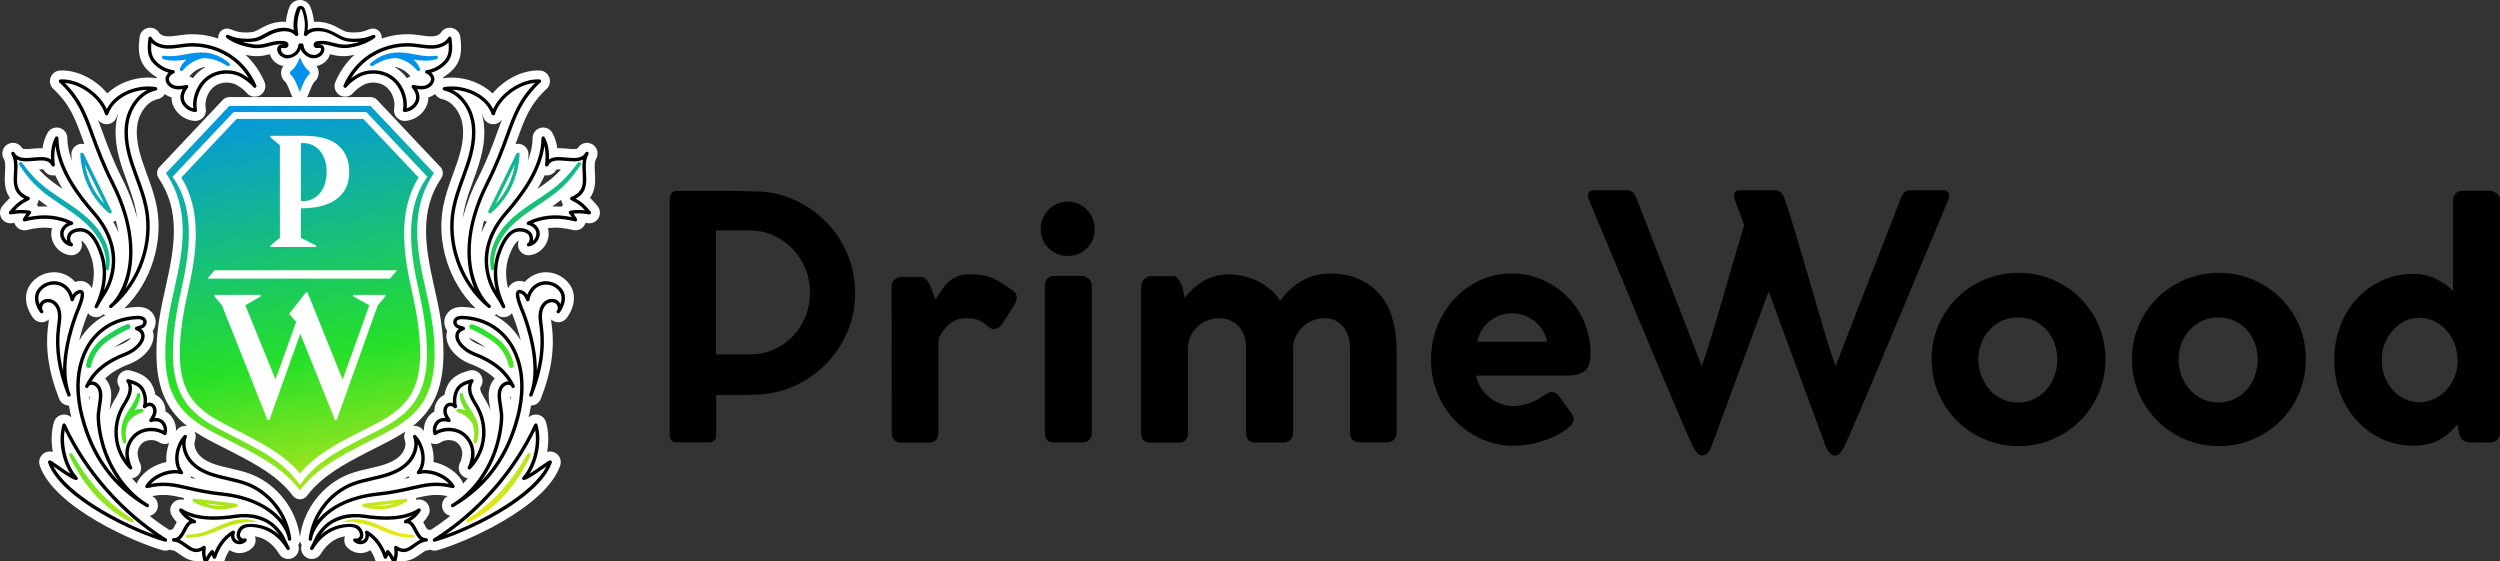 <svg width="196" height="44" viewBox="0 0 196 44" fill="none" xmlns="http://www.w3.org/2000/svg">
<rect x="0" y="0" width="196" height="44" fill="#333333" stroke="none"/>
<g clip-path="url(#clip0_4606_4425)">
<path d="M56.818 14.965C57.316 14.965 57.804 14.974 58.285 14.982C58.773 15 59.262 15.009 59.751 15.026C60.737 15.105 61.671 15.368 62.561 15.807C63.443 16.246 64.219 16.816 64.883 17.518C65.546 18.219 66.07 19.035 66.454 19.965C66.838 20.895 67.038 21.886 67.038 22.965C67.038 24 66.855 24.983 66.48 25.904C66.105 26.825 65.59 27.64 64.935 28.351C64.28 29.061 63.504 29.649 62.622 30.096C61.741 30.544 60.789 30.816 59.777 30.904C59.541 30.921 59.297 30.939 59.061 30.947C58.826 30.965 58.581 30.965 58.337 30.965H56.146V34.096C56.146 34.483 55.945 34.684 55.535 34.684H53.091C52.707 34.684 52.507 34.491 52.507 34.096V15.588C52.507 15.395 52.559 15.237 52.655 15.132C52.76 15.018 52.908 14.965 53.1 14.965H56.818ZM63.504 22.921C63.504 22.272 63.382 21.658 63.146 21.07C62.91 20.483 62.578 19.974 62.151 19.526C61.723 19.079 61.217 18.719 60.632 18.456C60.047 18.193 59.402 18.061 58.712 18.061H56.137V27.79H58.817C59.454 27.79 60.056 27.667 60.623 27.421C61.191 27.175 61.688 26.833 62.116 26.395C62.544 25.965 62.884 25.447 63.137 24.851C63.382 24.254 63.504 23.605 63.504 22.921Z" fill="black"/>
<path d="M69.901 22.465C69.901 22.202 69.988 22.009 70.172 21.886C70.355 21.763 70.538 21.71 70.722 21.71H72.162C72.336 21.71 72.476 21.763 72.581 21.86C72.685 21.965 72.781 22.096 72.86 22.254C72.938 22.421 73.017 22.605 73.095 22.825C73.174 23.044 73.261 23.263 73.366 23.491C73.506 23.228 73.663 22.974 73.82 22.737C73.986 22.5 74.169 22.29 74.378 22.096C74.588 21.912 74.823 21.763 75.094 21.658C75.356 21.553 75.67 21.5 76.019 21.5C76.386 21.5 76.709 21.526 76.988 21.57C77.259 21.614 77.52 21.684 77.765 21.781C78.009 21.877 78.245 22.009 78.489 22.158C78.725 22.316 78.995 22.5 79.292 22.719C79.571 22.868 79.711 23.07 79.711 23.333C79.711 23.491 79.659 23.667 79.554 23.851L78.629 25.316C78.507 25.535 78.332 25.684 78.114 25.763C77.896 25.842 77.686 25.79 77.494 25.614C77.337 25.474 77.189 25.36 77.049 25.272C76.909 25.184 76.778 25.114 76.639 25.07C76.499 25.017 76.36 24.991 76.211 24.974C76.063 24.956 75.897 24.956 75.705 24.956C75.443 24.956 75.207 24.991 75.007 25.07C74.806 25.149 74.623 25.254 74.457 25.386C74.291 25.526 74.134 25.684 73.994 25.877C73.855 26.07 73.715 26.281 73.576 26.509V33.912C73.576 34.167 73.514 34.36 73.383 34.5C73.252 34.632 73.043 34.702 72.755 34.702H70.695C70.442 34.702 70.241 34.632 70.111 34.5C69.971 34.368 69.91 34.175 69.91 33.912L69.901 22.465Z" fill="black"/>
<path d="M81.588 17.965C81.588 17.675 81.64 17.395 81.753 17.132C81.867 16.868 82.015 16.64 82.198 16.447C82.391 16.254 82.609 16.096 82.871 15.982C83.132 15.868 83.412 15.807 83.708 15.807C84.005 15.807 84.284 15.868 84.546 15.982C84.808 16.096 85.035 16.254 85.218 16.447C85.402 16.64 85.559 16.868 85.663 17.132C85.768 17.395 85.821 17.667 85.821 17.965C85.821 18.254 85.768 18.535 85.663 18.79C85.559 19.044 85.41 19.272 85.218 19.456C85.026 19.649 84.799 19.798 84.546 19.904C84.284 20.018 84.005 20.07 83.708 20.07C83.412 20.07 83.132 20.018 82.871 19.904C82.609 19.79 82.382 19.64 82.198 19.456C82.007 19.263 81.858 19.044 81.753 18.79C81.64 18.526 81.588 18.254 81.588 17.965ZM85.594 33.956C85.594 34.184 85.524 34.368 85.384 34.491C85.245 34.623 85.061 34.684 84.826 34.684H82.644C82.155 34.684 81.919 34.439 81.919 33.956V22.377C81.919 22.175 81.98 22 82.111 21.851C82.242 21.702 82.417 21.632 82.644 21.632H84.826C85 21.632 85.175 21.702 85.341 21.842C85.506 21.983 85.594 22.158 85.594 22.377V33.956Z" fill="black"/>
<path d="M91.948 21.64C92.096 21.64 92.227 21.702 92.332 21.816C92.436 21.939 92.524 22.079 92.593 22.254C92.663 22.43 92.724 22.614 92.768 22.816C92.812 23.017 92.847 23.193 92.873 23.342C93.056 23.123 93.266 22.904 93.484 22.684C93.711 22.465 93.964 22.272 94.243 22.096C94.522 21.921 94.837 21.781 95.186 21.675C95.535 21.57 95.919 21.517 96.346 21.517C96.8 21.517 97.228 21.57 97.638 21.684C98.048 21.798 98.432 21.947 98.773 22.132C99.113 22.316 99.427 22.535 99.698 22.781C99.968 23.026 100.195 23.298 100.37 23.579C100.579 23.281 100.824 23 101.103 22.737C101.382 22.474 101.688 22.246 102.011 22.053C102.342 21.86 102.691 21.71 103.067 21.605C103.433 21.5 103.817 21.447 104.219 21.447C105.109 21.447 105.877 21.588 106.532 21.877C107.186 22.167 107.727 22.561 108.155 23.053C108.583 23.553 108.906 24.132 109.115 24.816C109.333 25.491 109.455 26.219 109.482 26.991C109.49 27.193 109.499 27.395 109.499 27.579C109.499 27.772 109.499 27.965 109.499 28.167V33.904C109.499 34.149 109.421 34.342 109.263 34.483C109.106 34.623 108.914 34.684 108.687 34.684H106.689C106.121 34.684 105.842 34.43 105.842 33.93V27.316C105.842 26.991 105.799 26.675 105.711 26.386C105.624 26.096 105.493 25.842 105.319 25.632C105.144 25.421 104.935 25.254 104.69 25.123C104.446 25 104.158 24.939 103.844 24.939C103.538 24.939 103.233 25 102.936 25.114C102.639 25.237 102.377 25.404 102.15 25.614C101.923 25.825 101.74 26.079 101.592 26.368C101.452 26.658 101.382 26.965 101.382 27.29V33.921C101.382 34.167 101.312 34.36 101.164 34.491C101.016 34.623 100.832 34.693 100.606 34.693H98.424C98.171 34.693 97.978 34.632 97.865 34.5C97.752 34.368 97.691 34.184 97.691 33.939V27.202C97.691 26.851 97.638 26.526 97.525 26.246C97.411 25.965 97.263 25.728 97.071 25.535C96.879 25.342 96.652 25.202 96.39 25.096C96.128 24.991 95.831 24.947 95.517 24.947C95.221 24.947 94.924 25.009 94.636 25.123C94.348 25.246 94.095 25.404 93.876 25.614C93.658 25.825 93.475 26.061 93.344 26.342C93.204 26.623 93.143 26.921 93.143 27.254V33.991C93.143 34.193 93.082 34.36 92.96 34.5C92.838 34.632 92.672 34.702 92.471 34.702H90.211C89.958 34.702 89.766 34.632 89.644 34.5C89.521 34.36 89.46 34.184 89.46 33.974V22.482C89.46 22.246 89.539 22.044 89.705 21.895C89.87 21.737 90.028 21.658 90.185 21.658H91.948V21.64Z" fill="black"/>
<path d="M118.654 31.833C119.03 31.833 119.431 31.763 119.85 31.632C120.269 31.491 120.671 31.281 121.046 31C121.168 30.93 121.282 30.868 121.369 30.816C121.465 30.763 121.561 30.737 121.683 30.737C121.779 30.737 121.875 30.763 121.962 30.807C122.05 30.851 122.137 30.93 122.215 31.044L123.193 32.386C123.306 32.535 123.367 32.693 123.367 32.851C123.367 32.991 123.324 33.123 123.237 33.246C123.149 33.368 123.036 33.483 122.905 33.579C122.634 33.789 122.329 33.983 121.988 34.149C121.657 34.316 121.299 34.465 120.932 34.579C120.566 34.693 120.191 34.789 119.807 34.851C119.431 34.912 119.056 34.947 118.681 34.947C117.782 34.947 116.944 34.772 116.158 34.421C115.373 34.07 114.683 33.596 114.099 32.983C113.505 32.377 113.043 31.667 112.702 30.842C112.362 30.026 112.196 29.14 112.196 28.193C112.196 27.281 112.353 26.412 112.676 25.596C112.999 24.781 113.444 24.061 114.011 23.447C114.579 22.833 115.251 22.342 116.019 21.982C116.787 21.623 117.625 21.447 118.524 21.447C119.37 21.447 120.164 21.605 120.906 21.93C121.648 22.254 122.303 22.693 122.87 23.254C123.437 23.816 123.882 24.474 124.205 25.237C124.528 26 124.694 26.816 124.694 27.693V27.772C124.694 28.105 124.65 28.386 124.572 28.605C124.493 28.825 124.371 28.991 124.205 29.114C124.04 29.237 123.839 29.325 123.594 29.377C123.35 29.43 123.071 29.447 122.739 29.447H115.704C115.792 29.816 115.94 30.158 116.132 30.447C116.333 30.746 116.56 30.991 116.83 31.202C117.092 31.404 117.38 31.561 117.694 31.675C118.017 31.781 118.332 31.833 118.654 31.833ZM121.308 26.798C121.247 26.491 121.133 26.193 120.967 25.921C120.802 25.649 120.592 25.412 120.348 25.21C120.103 25.009 119.824 24.851 119.519 24.737C119.213 24.623 118.881 24.561 118.541 24.561C118.236 24.561 117.93 24.614 117.633 24.71C117.337 24.816 117.066 24.956 116.822 25.149C116.577 25.342 116.359 25.57 116.185 25.851C116.01 26.123 115.888 26.439 115.818 26.798H121.308Z" fill="black"/>
<path d="M151.436 28.167C151.436 27.219 151.619 26.333 151.968 25.509C152.326 24.684 152.815 23.974 153.426 23.36C154.037 22.754 154.761 22.272 155.59 21.921C156.42 21.57 157.319 21.395 158.27 21.395C159.204 21.395 160.085 21.57 160.914 21.921C161.743 22.272 162.459 22.746 163.079 23.36C163.69 23.965 164.179 24.684 164.536 25.509C164.894 26.333 165.069 27.219 165.069 28.167C165.069 29.114 164.885 30 164.536 30.833C164.179 31.658 163.699 32.377 163.079 32.991C162.468 33.605 161.743 34.088 160.914 34.439C160.085 34.789 159.204 34.974 158.27 34.974C157.319 34.974 156.428 34.798 155.59 34.439C154.761 34.088 154.037 33.605 153.426 32.991C152.815 32.377 152.326 31.658 151.968 30.833C151.619 30 151.436 29.114 151.436 28.167ZM155.102 28.167C155.102 28.632 155.18 29.061 155.337 29.465C155.494 29.868 155.704 30.228 155.974 30.544C156.245 30.851 156.577 31.096 156.961 31.281C157.345 31.465 157.772 31.553 158.235 31.553C158.697 31.553 159.108 31.465 159.483 31.281C159.858 31.096 160.181 30.851 160.443 30.544C160.714 30.237 160.923 29.877 161.071 29.465C161.22 29.061 161.298 28.623 161.298 28.167C161.298 27.728 161.22 27.307 161.071 26.904C160.923 26.509 160.714 26.158 160.443 25.86C160.172 25.561 159.85 25.325 159.483 25.149C159.108 24.974 158.689 24.886 158.235 24.886C157.772 24.886 157.345 24.974 156.961 25.149C156.577 25.325 156.245 25.561 155.974 25.86C155.704 26.158 155.486 26.5 155.337 26.904C155.18 27.298 155.102 27.719 155.102 28.167Z" fill="black"/>
<path d="M167.146 28.167C167.146 27.219 167.32 26.333 167.678 25.509C168.036 24.684 168.516 23.974 169.136 23.36C169.747 22.754 170.471 22.272 171.3 21.921C172.13 21.57 173.028 21.395 173.98 21.395C174.914 21.395 175.795 21.57 176.624 21.921C177.453 22.272 178.169 22.746 178.789 23.36C179.4 23.965 179.888 24.684 180.246 25.509C180.604 26.333 180.779 27.219 180.779 28.167C180.779 29.114 180.604 30 180.246 30.833C179.888 31.658 179.408 32.377 178.789 32.991C178.178 33.605 177.453 34.088 176.624 34.439C175.795 34.789 174.914 34.974 173.98 34.974C173.028 34.974 172.138 34.798 171.3 34.439C170.471 34.088 169.747 33.605 169.136 32.991C168.525 32.377 168.036 31.658 167.678 30.833C167.32 30 167.146 29.114 167.146 28.167ZM170.803 28.167C170.803 28.632 170.881 29.061 171.03 29.465C171.187 29.868 171.396 30.228 171.676 30.544C171.946 30.851 172.278 31.096 172.662 31.281C173.046 31.465 173.474 31.553 173.936 31.553C174.399 31.553 174.809 31.465 175.184 31.281C175.56 31.096 175.882 30.851 176.153 30.544C176.424 30.237 176.633 29.877 176.781 29.465C176.93 29.061 177.008 28.623 177.008 28.167C177.008 27.728 176.93 27.307 176.781 26.904C176.633 26.509 176.424 26.158 176.153 25.86C175.882 25.561 175.56 25.325 175.184 25.149C174.809 24.974 174.39 24.886 173.936 24.886C173.465 24.886 173.046 24.974 172.662 25.149C172.278 25.325 171.955 25.561 171.676 25.86C171.405 26.158 171.187 26.5 171.03 26.904C170.881 27.298 170.803 27.719 170.803 28.167Z" fill="black"/>
<path d="M196 33.904C196 34.132 195.939 34.316 195.808 34.456C195.677 34.596 195.494 34.675 195.258 34.693H193.966C193.827 34.693 193.696 34.693 193.574 34.675C193.451 34.667 193.347 34.64 193.242 34.596C193.137 34.553 193.05 34.483 192.98 34.395C192.902 34.307 192.849 34.175 192.806 34.009L192.657 33.254C192.212 33.816 191.723 34.237 191.173 34.518C190.624 34.798 189.96 34.939 189.175 34.939C188.302 34.939 187.49 34.763 186.74 34.412C185.989 34.061 185.335 33.579 184.776 32.974C184.217 32.36 183.79 31.649 183.476 30.833C183.161 30.018 183.004 29.149 183.004 28.219C183.004 27.281 183.161 26.404 183.467 25.579C183.772 24.763 184.209 24.044 184.759 23.439C185.317 22.833 185.972 22.351 186.731 22C187.49 21.649 188.328 21.474 189.227 21.474C189.899 21.474 190.493 21.605 191.016 21.877C191.54 22.149 191.976 22.465 192.317 22.825V15.728C192.317 15.5 192.387 15.307 192.526 15.167C192.666 15.018 192.867 14.947 193.137 14.947H195.136C195.363 14.947 195.564 15.018 195.738 15.167C195.913 15.316 195.991 15.5 195.991 15.728V33.904H196ZM192.683 28.29C192.683 27.816 192.605 27.386 192.448 26.974C192.291 26.57 192.072 26.211 191.802 25.904C191.531 25.596 191.208 25.36 190.842 25.175C190.475 25 190.091 24.912 189.681 24.912C189.28 24.912 188.896 25 188.538 25.175C188.18 25.351 187.866 25.588 187.595 25.895C187.325 26.193 187.115 26.544 186.958 26.947C186.801 27.351 186.731 27.781 186.731 28.246C186.731 28.693 186.81 29.123 186.958 29.526C187.115 29.93 187.325 30.281 187.595 30.579C187.866 30.877 188.18 31.114 188.538 31.281C188.896 31.456 189.28 31.544 189.681 31.544C190.082 31.544 190.467 31.456 190.833 31.281C191.191 31.105 191.514 30.877 191.784 30.579C192.055 30.29 192.273 29.947 192.439 29.553C192.596 29.158 192.683 28.737 192.683 28.29Z" fill="black"/>
<path d="M136.485 14.912H139.104C139.278 14.912 139.435 14.956 139.566 15.053C139.697 15.149 139.793 15.272 139.854 15.43C140.71 17.658 143.057 26.483 143.913 28.71C144.768 26.474 145.632 24.263 146.487 22.07C147.343 19.877 148.207 17.667 149.062 15.447C149.202 15.088 149.455 14.912 149.804 14.912H152.283C152.641 14.912 152.815 15.044 152.815 15.298C152.815 15.386 152.789 15.509 152.745 15.658C152.745 15.658 147.474 28.316 146.854 29.772C146.243 31.228 145.615 32.693 144.986 34.158C144.951 34.202 144.899 34.307 144.829 34.483C144.759 34.658 144.681 34.825 144.594 35.009C144.498 35.193 144.393 35.351 144.279 35.5C144.166 35.64 144.035 35.711 143.895 35.711C143.773 35.711 143.668 35.684 143.581 35.632C143.494 35.579 143.424 35.509 143.363 35.421C143.302 35.333 143.249 35.246 143.206 35.149C143.162 35.053 143.127 34.956 143.092 34.868L135.979 15.57C135.97 15.526 135.962 15.482 135.953 15.43C135.944 15.377 135.944 15.342 135.944 15.307C135.953 15.044 136.128 14.912 136.485 14.912Z" fill="black"/>
<path d="M136.747 17.632C135.682 21.123 134.085 26.956 133.413 28.71C132.558 26.474 131.694 24.263 130.838 22.07C129.983 19.877 129.119 17.667 128.264 15.447C128.124 15.088 127.871 14.912 127.522 14.912H125.034C124.685 14.912 124.502 15.044 124.502 15.298C124.502 15.386 124.528 15.509 124.572 15.658C124.572 15.658 129.843 28.316 130.463 29.772C131.083 31.228 131.702 32.693 132.331 34.158C132.366 34.202 132.418 34.307 132.488 34.483C132.558 34.649 132.636 34.825 132.724 35.009C132.82 35.193 132.924 35.351 133.038 35.5C133.151 35.64 133.282 35.711 133.422 35.711C133.544 35.711 133.649 35.684 133.736 35.632C133.823 35.579 133.893 35.509 133.954 35.421C134.015 35.333 134.068 35.246 134.111 35.149C134.155 35.053 134.19 34.956 134.225 34.868L138.676 22.807L136.747 17.632Z" fill="black"/>
<path d="M46.829 16.13C46.611 15.88 46.44 15.686 46.258 15.516C46.72 14.87 46.674 14.092 46.64 13.522C46.615 13.101 46.592 12.703 46.741 12.44C46.966 12.041 46.826 11.534 46.427 11.306C46.233 11.196 46.009 11.169 45.795 11.229C45.584 11.288 45.409 11.424 45.3 11.612C45.298 11.615 45.297 11.618 45.295 11.62C45.236 11.725 44.769 11.683 44.452 11.654C44.217 11.633 43.957 11.609 43.695 11.618C43.634 11.184 43.508 10.793 43.316 10.435C43.137 10.1 42.754 9.93 42.382 10.022C42.013 10.115 41.755 10.445 41.754 10.826C41.752 11.418 41.616 12.01 41.395 12.585C41.411 12.444 41.425 12.302 41.435 12.158C41.461 11.763 41.202 11.402 40.82 11.3C40.816 11.299 40.813 11.298 40.809 11.297C40.677 11.265 40.544 11.266 40.418 11.296C40.469 11.158 40.518 11.022 40.567 10.889C41.157 9.264 41.548 8.19 42.854 6.968C43.097 6.741 43.181 6.392 43.067 6.074C42.953 5.761 42.664 5.548 42.335 5.53C41.024 5.454 39.535 6.212 38.617 7.33C37.594 6.333 36.008 5.931 34.753 6.133C34.752 6.107 34.75 6.08 34.746 6.054C35.074 5.865 35.367 5.623 35.607 5.339C36.283 4.538 36.17 3.595 36.088 2.905C36.045 2.553 35.785 2.268 35.439 2.193C35.087 2.114 34.729 2.271 34.546 2.586C34.476 2.705 34.25 2.833 33.908 2.849C33.651 2.859 33.388 2.826 33.042 2.778C32.861 2.752 32.672 2.726 32.478 2.708C31.613 2.629 30.736 2.743 29.918 3.027C29.938 2.875 29.91 2.716 29.826 2.576C29.646 2.278 29.275 2.157 28.955 2.294C28.729 2.391 28.507 2.465 28.344 2.497C28.136 2.533 27.915 2.55 27.687 2.546L27.679 2.546C27.564 2.541 27.454 2.536 27.358 2.523C27.353 2.523 27.348 2.522 27.343 2.522L27.282 2.515L27.24 2.506C27.211 2.499 27.182 2.493 27.153 2.487C27.146 2.485 27.139 2.484 27.132 2.483C27.124 2.48 27.116 2.477 27.108 2.475C26.977 2.436 26.822 2.351 26.643 2.253L26.572 2.214C26.35 2.09 26.078 1.949 25.739 1.845C25.731 1.842 25.723 1.84 25.715 1.838L25.5 1.78C25.48 1.775 25.459 1.77 25.436 1.766C25.359 1.751 25.267 1.735 25.169 1.724C24.972 1.7 24.793 1.696 24.616 1.712C24.581 1.337 24.492 0.957 24.352 0.581C24.221 0.228 23.893 0 23.517 0C23.517 0 23.517 0 23.517 0C23.14 0 22.812 0.228 22.681 0.58C22.541 0.957 22.453 1.337 22.418 1.712C22.24 1.696 22.062 1.7 21.87 1.723C21.767 1.734 21.674 1.751 21.595 1.766C21.575 1.77 21.554 1.775 21.534 1.78L21.319 1.838C21.311 1.84 21.302 1.842 21.294 1.845C20.956 1.948 20.684 2.09 20.468 2.21L20.393 2.252C20.213 2.35 20.058 2.436 19.925 2.475C19.917 2.477 19.909 2.48 19.901 2.483C19.894 2.484 19.887 2.485 19.88 2.487C19.851 2.493 19.822 2.499 19.793 2.506L19.751 2.515L19.69 2.522C19.685 2.522 19.68 2.523 19.675 2.523C19.579 2.536 19.47 2.541 19.354 2.546L19.346 2.546C19.118 2.55 18.898 2.533 18.69 2.497C18.527 2.465 18.305 2.391 18.078 2.294C17.758 2.157 17.386 2.278 17.208 2.576C17.124 2.716 17.095 2.875 17.115 3.027C16.297 2.743 15.42 2.63 14.556 2.708C14.361 2.726 14.173 2.752 13.991 2.778C13.646 2.826 13.381 2.86 13.131 2.85C12.783 2.833 12.557 2.705 12.488 2.586C12.304 2.272 11.947 2.114 11.594 2.193C11.248 2.268 10.988 2.553 10.945 2.907C10.863 3.595 10.75 4.539 11.426 5.339C11.666 5.623 11.96 5.865 12.287 6.054C12.284 6.08 12.282 6.107 12.28 6.133C11.024 5.931 9.439 6.333 8.416 7.33C7.498 6.212 6.01 5.454 4.702 5.53C4.369 5.548 4.081 5.762 3.965 6.079C3.852 6.392 3.937 6.741 4.179 6.967C5.485 8.19 5.876 9.263 6.466 10.888C6.466 10.888 6.467 10.889 6.467 10.889C6.515 11.022 6.564 11.158 6.615 11.296C6.489 11.266 6.356 11.265 6.225 11.297C6.221 11.298 6.217 11.299 6.213 11.3C5.831 11.402 5.572 11.763 5.598 12.158C5.608 12.302 5.622 12.444 5.638 12.585C5.418 12.01 5.281 11.419 5.279 10.826C5.278 10.445 5.02 10.115 4.648 10.021C4.279 9.93 3.897 10.1 3.717 10.435C3.525 10.793 3.399 11.184 3.338 11.618C3.073 11.61 2.812 11.633 2.574 11.655C2.265 11.683 1.797 11.725 1.738 11.62C1.736 11.618 1.735 11.615 1.733 11.612C1.624 11.424 1.449 11.288 1.239 11.229C1.025 11.169 0.8 11.197 0.604 11.307C0.207 11.534 0.067 12.042 0.292 12.44C0.441 12.703 0.418 13.101 0.393 13.523C0.359 14.092 0.314 14.87 0.776 15.516C0.594 15.686 0.422 15.88 0.204 16.13C-0.027 16.395 -0.066 16.779 0.108 17.088C0.279 17.388 0.612 17.549 0.955 17.498C0.962 17.497 0.969 17.496 0.976 17.495C1.028 17.485 1.078 17.477 1.126 17.47C1.155 17.563 1.2 17.652 1.261 17.732C1.465 17.997 1.805 18.114 2.123 18.031C2.834 17.852 3.482 17.804 4.081 17.889C4.037 18.038 4.015 18.193 4.018 18.35C4.034 19.171 4.659 19.883 5.469 20.005C5.854 20.064 6.234 19.842 6.371 19.477C6.449 19.272 6.439 19.051 6.358 18.858C6.528 18.915 6.849 19.246 7.171 20.215C7.411 20.935 7.415 21.77 7.197 22.608C7.141 22.479 7.057 22.363 6.938 22.26C6.795 22.136 6.436 21.906 5.894 22.104C5.618 21.788 5.265 21.556 4.863 21.436C3.941 21.163 2.915 21.524 2.367 22.315C1.777 23.166 2.073 24.184 2.549 24.858C2.574 24.896 2.602 24.933 2.633 24.97C2.925 25.314 3.431 25.364 3.785 25.082C3.802 25.068 3.819 25.053 3.836 25.038C3.826 25.14 3.811 25.249 3.795 25.367L3.775 25.518C3.538 27.353 3.813 29.179 4.637 31.265C4.763 31.584 5.064 31.79 5.407 31.792C5.458 32.122 5.523 32.434 5.593 32.722C5.423 32.561 5.189 32.477 4.947 32.502C4.611 32.534 4.323 32.772 4.228 33.097C4.022 33.807 3.999 34.627 4.14 35.43C4.045 35.401 3.951 35.392 3.845 35.398C3.833 35.399 3.821 35.4 3.809 35.401C3.558 35.429 3.335 35.568 3.198 35.783C3.064 35.997 3.033 36.256 3.115 36.498C4.253 39.808 10.66 42.561 12.745 43.139C12.817 43.16 12.893 43.17 12.969 43.17C13.089 43.17 13.206 43.144 13.311 43.096C13.393 43.129 13.48 43.149 13.57 43.154C13.686 43.16 13.864 43.291 14.054 43.43C14.314 43.62 14.718 43.917 15.231 43.974C15.257 44.08 15.289 44.192 15.325 44.317C15.423 44.656 15.725 44.896 16.077 44.916C16.093 44.916 16.109 44.917 16.123 44.917C16.421 44.917 16.69 44.76 16.838 44.509C16.854 44.508 16.869 44.508 16.885 44.506C17.215 44.479 17.497 44.258 17.603 43.944C17.708 43.63 17.838 43.36 17.995 43.13C18.009 43.139 18.024 43.148 18.038 43.157C18.614 43.514 19.387 43.399 19.833 42.892C20.04 42.658 20.094 42.329 19.988 42.046C20.071 42.061 20.167 42.082 20.275 42.11C20.893 42.268 21.478 42.745 21.882 43.42C21.997 43.611 22.18 43.746 22.396 43.799C22.612 43.852 22.835 43.818 23.02 43.705C23.211 43.591 23.346 43.41 23.4 43.194C23.438 43.04 23.432 42.882 23.384 42.735C23.45 42.64 23.496 42.532 23.518 42.416C23.539 42.531 23.585 42.639 23.651 42.734C23.602 42.881 23.596 43.039 23.635 43.194C23.689 43.409 23.823 43.591 24.009 43.702C24.199 43.818 24.423 43.853 24.639 43.799C24.855 43.746 25.038 43.611 25.153 43.419C25.556 42.746 26.142 42.268 26.76 42.11C26.868 42.082 26.963 42.061 27.047 42.046C26.941 42.329 26.994 42.657 27.2 42.89C27.648 43.399 28.42 43.514 28.996 43.158C29.011 43.149 29.025 43.139 29.039 43.13C29.196 43.36 29.326 43.63 29.431 43.943C29.537 44.257 29.819 44.478 30.152 44.507C30.167 44.508 30.182 44.508 30.197 44.509C30.345 44.76 30.614 44.917 30.912 44.917C30.925 44.917 30.942 44.916 30.957 44.916C31.309 44.896 31.611 44.656 31.71 44.316C31.746 44.191 31.777 44.08 31.804 43.974C32.316 43.917 32.721 43.62 32.98 43.43C33.17 43.291 33.349 43.16 33.464 43.154C33.554 43.149 33.641 43.128 33.723 43.096C33.829 43.144 33.945 43.17 34.066 43.17C34.142 43.17 34.217 43.16 34.29 43.139C36.374 42.561 42.782 39.808 43.92 36.495C44.001 36.256 43.971 35.997 43.835 35.782C43.699 35.568 43.477 35.429 43.225 35.401C43.214 35.4 43.202 35.399 43.19 35.398C43.083 35.392 42.989 35.402 42.894 35.43C43.035 34.627 43.013 33.807 42.806 33.097C42.712 32.772 42.424 32.534 42.088 32.502C41.846 32.477 41.612 32.561 41.441 32.721C41.512 32.434 41.576 32.122 41.628 31.792C41.97 31.791 42.272 31.584 42.396 31.267C43.222 29.179 43.496 27.353 43.259 25.515L43.239 25.366C43.224 25.249 43.209 25.14 43.199 25.038C43.215 25.054 43.233 25.069 43.251 25.083C43.604 25.364 44.11 25.314 44.404 24.967C44.434 24.932 44.461 24.896 44.486 24.858C44.962 24.184 45.257 23.166 44.668 22.315C44.12 21.524 43.094 21.163 42.172 21.436C42.171 21.436 42.171 21.436 42.171 21.437C41.769 21.556 41.416 21.788 41.14 22.104C40.599 21.906 40.239 22.136 40.097 22.26C39.978 22.362 39.894 22.479 39.837 22.608C39.619 21.77 39.623 20.935 39.863 20.215C40.186 19.245 40.507 18.914 40.677 18.858C40.595 19.05 40.586 19.272 40.663 19.477C40.8 19.842 41.18 20.064 41.563 20.005C42.375 19.883 43 19.171 43.016 18.35C43.019 18.193 42.997 18.038 42.953 17.889C43.552 17.804 44.199 17.851 44.907 18.03C45.229 18.114 45.569 17.997 45.773 17.732C45.834 17.652 45.88 17.563 45.908 17.47C45.956 17.477 46.006 17.485 46.058 17.495C46.065 17.496 46.072 17.497 46.079 17.498C46.423 17.549 46.756 17.387 46.927 17.086C47.099 16.779 47.06 16.395 46.829 16.13ZM23.516 42.098C23.248 39.952 21.727 37.983 19.718 37.19C19.162 36.971 18.601 36.843 18.051 36.719C17.828 36.668 17.598 36.616 17.375 36.558C16.567 36.349 16.046 36.099 15.686 35.748C15.384 35.453 15.132 34.943 15.293 34.521C15.382 34.288 15.359 34.035 15.245 33.827C15.939 34.291 16.702 34.676 17.479 35.067C17.753 35.206 18.036 35.348 18.32 35.496C20.021 36.383 21.781 37.299 22.96 38.868C23.091 39.044 23.297 39.146 23.516 39.146C23.735 39.146 23.941 39.043 24.072 38.869C25.251 37.299 27.012 36.382 28.714 35.495C28.998 35.348 29.281 35.205 29.555 35.067C30.331 34.676 31.094 34.291 31.787 33.827C31.674 34.035 31.651 34.288 31.739 34.521C31.901 34.943 31.649 35.453 31.346 35.748C30.987 36.099 30.466 36.349 29.657 36.558C29.435 36.616 29.204 36.668 28.974 36.72C28.431 36.843 27.87 36.971 27.315 37.19C25.306 37.983 23.784 39.952 23.516 42.098ZM14.876 5.958C15.049 5.741 15.263 5.565 15.513 5.435C15.67 5.353 15.836 5.291 16.008 5.25C16.038 5.251 16.066 5.254 16.095 5.256C16.02 5.3 15.947 5.345 15.877 5.394C15.59 5.595 15.338 5.846 15.129 6.129C15.045 6.065 14.948 6.019 14.846 5.992C14.856 5.98 14.867 5.97 14.876 5.958ZM3.421 13.293C3.587 13.628 3.958 13.81 4.325 13.739C4.497 14.109 4.693 14.467 4.901 14.81C4.607 14.612 4.313 14.407 4.036 14.194C4.032 14.191 4.028 14.188 4.024 14.185C3.693 13.934 3.37 13.636 3.049 13.285C3.201 13.276 3.346 13.273 3.421 13.293ZM3.033 15.662C3.268 15.848 3.507 16.022 3.747 16.189C3.505 16.179 3.26 16.183 3.009 16.203C2.973 16.147 2.93 16.096 2.882 16.051C2.963 15.937 3.016 15.803 3.033 15.662ZM8.34 9.738C8.346 9.739 8.351 9.739 8.357 9.739C8.714 9.739 9.022 9.522 9.142 9.183C9.174 9.093 9.213 9.007 9.259 8.926C9.222 9.05 9.192 9.172 9.168 9.29C8.875 10.733 9.239 12.13 9.588 13.187C9.708 13.549 9.837 13.901 9.962 14.243C10.226 14.966 10.498 15.713 10.645 16.448C10.686 16.654 10.717 16.863 10.739 17.073C10.506 16.143 10.138 15.121 9.582 14.018C8.826 12.517 8.402 11.35 8.027 10.32C7.91 9.998 7.798 9.689 7.682 9.39C7.831 9.6 8.073 9.732 8.34 9.738ZM9.292 18.231C9.176 17.947 9.037 17.666 8.875 17.389C8.947 17.366 9.017 17.333 9.081 17.291C9.167 17.609 9.238 17.923 9.292 18.231ZM12.274 16.122C12.102 15.26 11.807 14.453 11.519 13.664C11.399 13.336 11.275 12.996 11.166 12.664C10.881 11.803 10.582 10.679 10.796 9.62C10.951 8.859 11.508 7.956 12.37 7.774C12.607 7.723 12.801 7.574 12.916 7.375C13.083 7.494 13.266 7.581 13.447 7.633C13.447 7.851 13.488 8.064 13.572 8.266C13.855 8.952 14.517 9.428 15.256 9.479C15.276 9.481 15.296 9.481 15.315 9.481C15.556 9.481 15.784 9.377 15.94 9.198C16.11 9.004 16.18 8.737 16.13 8.485C16.009 7.887 16.323 7.111 16.831 6.755C17.337 6.4 18.087 6.376 18.615 6.697C18.942 6.896 19.181 7.09 19.329 7.274C19.588 7.592 20.048 7.674 20.404 7.462C20.756 7.249 20.9 6.803 20.739 6.424C20.393 5.611 19.88 4.884 19.244 4.297C19.376 4.324 19.513 4.351 19.66 4.37L19.752 4.383C19.779 4.387 19.806 4.39 19.835 4.392L19.941 4.397C19.948 4.398 19.955 4.398 19.962 4.398C19.98 4.398 19.998 4.4 20.016 4.4C20.076 4.404 20.156 4.408 20.245 4.403C20.591 4.39 20.905 4.313 21.16 4.251C21.183 4.329 21.211 4.396 21.235 4.448C21.255 4.493 21.278 4.534 21.303 4.573C21.343 4.633 21.385 4.685 21.419 4.726C21.443 4.754 21.468 4.782 21.494 4.809C21.506 4.821 21.517 4.832 21.529 4.842C21.548 4.86 21.568 4.876 21.589 4.893C21.733 5.004 21.889 5.088 22.054 5.141C22.075 5.148 22.097 5.154 22.118 5.16C22.153 5.171 22.184 5.178 22.215 5.184C22.115 5.316 22.052 5.475 22.038 5.644C22.015 5.924 22.127 6.203 22.339 6.39C22.358 6.406 22.371 6.419 22.38 6.428C22.456 6.523 22.59 6.761 22.807 7.347C22.822 7.387 22.834 7.419 22.843 7.442C22.867 7.505 22.897 7.56 22.931 7.61H17.98C17.789 7.61 17.606 7.689 17.475 7.828L12.505 13.093C12.281 13.33 12.251 13.691 12.434 13.961C14.149 16.506 13.714 19.272 13.019 22.365C12.648 24.018 12.264 25.727 12.264 27.697C12.264 30.676 13.264 32.287 14.672 33.408C14.399 33.357 14.108 33.445 13.909 33.658C13.871 33.699 13.834 33.742 13.798 33.786C13.82 33.318 13.648 32.849 13.312 32.511C13.213 32.41 13.1 32.325 12.976 32.258C12.99 31.709 12.702 31.2 12.23 30.977C12.216 30.97 12.201 30.963 12.186 30.957C12.141 30.694 12.057 30.439 11.939 30.207C11.54 29.423 10.773 29.203 10.264 29.057C9.919 28.956 9.551 29.087 9.349 29.384C9.145 29.679 9.154 30.069 9.368 30.354C9.379 30.372 9.408 30.491 9.335 30.689C9.274 30.857 9.171 31.031 9.05 31.234L9.044 31.243C8.974 31.362 8.901 31.485 8.831 31.616C8.739 31.79 8.658 31.971 8.589 32.156C8.594 32.119 8.599 32.083 8.605 32.045L8.62 31.95C8.666 31.658 8.718 31.327 8.721 30.978C8.724 30.466 8.55 30 8.244 29.673C8.699 29.224 9.317 28.855 10.136 28.54C11.268 28.103 12.05 27.192 12.036 26.322C12.034 26.19 12.014 26.063 11.978 25.942C12.123 25.734 12.204 25.486 12.199 25.233C12.192 24.831 11.974 24.465 11.615 24.254C11.298 24.069 10.968 24.055 10.711 24.064C10.379 24.078 10.057 24.117 9.747 24.181C11.837 22.141 12.846 18.988 12.274 16.122ZM31.692 37.547C31.806 37.482 31.919 37.411 32.029 37.333C32.045 37.376 32.064 37.418 32.087 37.458C32.086 37.458 32.084 37.459 32.083 37.459C31.956 37.488 31.826 37.517 31.692 37.547ZM40.043 31.101C40.033 31.196 40.021 31.291 40.008 31.384C39.994 31.28 39.983 31.18 39.977 31.082C39.999 31.089 40.021 31.095 40.043 31.101ZM36.763 26.484C36.763 26.484 36.759 26.483 36.753 26.481C36.756 26.482 36.76 26.483 36.763 26.484ZM38.108 27.249C37.913 27.158 37.709 27.071 37.494 26.988C37.112 26.841 36.875 26.632 36.754 26.482C36.835 26.512 37.284 26.69 38.108 27.249ZM34.576 34.668C34.891 34.454 35.434 34.448 35.763 34.654C36.093 34.862 36.291 35.294 36.233 35.681C36.194 35.942 36.137 36.144 36.064 36.28C35.869 36.643 35.972 37.1 36.306 37.345C36.418 37.427 36.545 37.478 36.68 37.497C36.56 37.643 36.437 37.785 36.308 37.919C36.29 37.854 36.265 37.789 36.231 37.728C35.807 36.983 34.918 36.413 33.983 36.22C34.032 35.714 33.947 35.201 33.775 34.74C33.8 34.752 33.825 34.763 33.852 34.772C34.098 34.851 34.361 34.814 34.576 34.668ZM7.055 31.082C7.05 31.18 7.039 31.28 7.025 31.384C7.012 31.291 7 31.196 6.99 31.1C7.012 31.095 7.034 31.089 7.055 31.082ZM10.28 26.481C10.265 26.486 10.256 26.488 10.255 26.488C10.261 26.486 10.267 26.485 10.273 26.483C10.276 26.483 10.278 26.482 10.28 26.481ZM10.279 26.482C10.158 26.632 9.921 26.84 9.539 26.988C9.324 27.071 9.12 27.158 8.924 27.248C9.753 26.686 10.202 26.51 10.279 26.482ZM10.352 37.497C10.487 37.478 10.615 37.426 10.728 37.344C11.06 37.1 11.164 36.643 10.969 36.279C10.895 36.143 10.839 35.942 10.799 35.68C10.741 35.294 10.939 34.862 11.269 34.654C11.598 34.447 12.142 34.454 12.457 34.668C12.457 34.669 12.458 34.669 12.458 34.669C12.671 34.814 12.935 34.851 13.188 34.769C13.212 34.761 13.235 34.751 13.258 34.741C13.086 35.201 13 35.714 13.05 36.22C12.115 36.413 11.226 36.983 10.802 37.728C10.767 37.789 10.743 37.853 10.725 37.919C10.596 37.785 10.472 37.643 10.352 37.497ZM14.95 37.459C14.948 37.459 14.947 37.458 14.946 37.458C14.969 37.417 14.988 37.376 15.004 37.333C15.114 37.411 15.227 37.482 15.341 37.547C15.206 37.517 15.076 37.488 14.95 37.459ZM11.724 40.447C11.948 40.398 12.147 40.258 12.266 40.057C12.495 39.666 12.368 39.162 11.982 38.926C11.982 38.926 11.982 38.926 11.982 38.926C11.977 38.923 11.973 38.92 11.967 38.917C11.957 38.911 11.947 38.904 11.936 38.898C12.839 38.706 13.445 38.822 14.416 39.042C14.404 39.092 14.398 39.141 14.395 39.19C14.124 39.117 13.826 39.185 13.61 39.386C13.332 39.648 13.268 40.062 13.452 40.394C13.56 40.591 13.694 40.771 13.855 40.936C13.805 41.024 13.759 41.111 13.716 41.193C13.642 41.336 13.584 41.437 13.543 41.496C13.457 41.504 13.371 41.525 13.292 41.559C12.752 41.215 12.229 40.843 11.724 40.447ZM33.49 41.496C33.449 41.437 33.391 41.335 33.315 41.191C33.273 41.11 33.228 41.024 33.178 40.936C33.339 40.771 33.472 40.591 33.581 40.395C33.765 40.062 33.7 39.647 33.42 39.383C33.205 39.184 32.909 39.117 32.638 39.19C32.635 39.141 32.628 39.091 32.617 39.042C33.584 38.823 34.19 38.707 35.096 38.898C35.086 38.904 35.075 38.911 35.065 38.917C35.06 38.92 35.055 38.923 35.05 38.926C34.865 39.039 34.734 39.216 34.679 39.427C34.623 39.642 34.655 39.866 34.767 40.056C34.885 40.258 35.084 40.398 35.309 40.447C34.803 40.843 34.28 41.215 33.741 41.559C33.661 41.525 33.576 41.504 33.49 41.496ZM36.317 24.064C36.065 24.055 35.735 24.069 35.417 24.255C35.059 24.465 34.841 24.831 34.834 25.233C34.829 25.486 34.91 25.734 35.055 25.942C35.019 26.063 34.999 26.191 34.997 26.323C34.983 27.192 35.765 28.103 36.897 28.54C37.716 28.855 38.334 29.224 38.789 29.673C38.483 30 38.309 30.466 38.312 30.979C38.315 31.326 38.367 31.657 38.413 31.949L38.428 32.046C38.434 32.083 38.439 32.119 38.444 32.156C38.374 31.971 38.294 31.79 38.202 31.615C38.131 31.483 38.058 31.36 37.983 31.233C37.863 31.032 37.759 30.858 37.697 30.689C37.625 30.491 37.654 30.372 37.664 30.356C37.879 30.07 37.887 29.679 37.686 29.386C37.482 29.087 37.114 28.956 36.769 29.057C36.26 29.203 35.493 29.423 35.094 30.207C34.975 30.44 34.892 30.694 34.847 30.957C34.832 30.963 34.817 30.97 34.802 30.977C34.331 31.2 34.043 31.709 34.057 32.258C33.933 32.325 33.82 32.41 33.721 32.511C33.385 32.85 33.213 33.319 33.235 33.786C33.199 33.742 33.161 33.699 33.123 33.658C32.925 33.445 32.634 33.357 32.361 33.409C33.769 32.287 34.769 30.676 34.769 27.697C34.769 25.728 34.385 24.018 34.013 22.364C33.319 19.272 32.884 16.506 34.599 13.961C34.781 13.691 34.752 13.331 34.528 13.094L29.558 7.828C29.427 7.689 29.244 7.61 29.052 7.61H24.075C24.139 7.514 24.177 7.415 24.203 7.346C24.381 6.871 24.526 6.562 24.633 6.428C24.642 6.419 24.656 6.405 24.677 6.387C24.887 6.204 24.998 5.94 24.982 5.662C24.972 5.487 24.912 5.323 24.811 5.185C24.844 5.179 24.878 5.172 24.916 5.161C24.939 5.154 24.962 5.147 24.986 5.139C25.142 5.088 25.292 5.008 25.433 4.901C25.458 4.883 25.481 4.864 25.503 4.844C25.515 4.833 25.527 4.821 25.539 4.809C25.565 4.782 25.59 4.754 25.614 4.726C25.651 4.682 25.691 4.633 25.73 4.574C25.755 4.535 25.778 4.494 25.799 4.448C25.822 4.396 25.851 4.329 25.874 4.251C26.128 4.314 26.442 4.391 26.788 4.403C26.878 4.408 26.957 4.404 27.017 4.401C27.035 4.4 27.054 4.399 27.072 4.398C27.079 4.398 27.085 4.398 27.092 4.397L27.2 4.392C27.228 4.39 27.255 4.388 27.282 4.384L27.373 4.37C27.52 4.351 27.657 4.324 27.789 4.297C27.153 4.884 26.64 5.611 26.294 6.424C26.294 6.424 26.294 6.425 26.294 6.425C26.133 6.804 26.277 7.25 26.632 7.464C26.985 7.675 27.445 7.593 27.705 7.272C27.852 7.09 28.092 6.897 28.418 6.698C28.946 6.376 29.696 6.4 30.203 6.756C30.71 7.111 31.024 7.887 30.904 8.485C30.853 8.737 30.924 9.004 31.091 9.195C31.249 9.377 31.477 9.481 31.718 9.481C31.737 9.481 31.757 9.481 31.776 9.479C32.516 9.428 33.177 8.952 33.461 8.266C33.544 8.064 33.586 7.851 33.586 7.633C33.767 7.581 33.95 7.494 34.117 7.375C34.231 7.574 34.427 7.724 34.664 7.774C35.524 7.956 36.082 8.859 36.237 9.62C36.451 10.679 36.152 11.803 35.867 12.664C35.757 12.996 35.633 13.336 35.511 13.671C35.226 14.453 34.931 15.26 34.759 16.122C34.187 18.989 35.197 22.144 37.287 24.181C36.974 24.118 36.651 24.078 36.317 24.064ZM37.865 9.29C37.841 9.172 37.81 9.05 37.773 8.925C37.819 9.007 37.858 9.093 37.89 9.183C37.89 9.183 37.89 9.184 37.891 9.184C38.01 9.521 38.318 9.739 38.676 9.739C38.682 9.739 38.687 9.739 38.692 9.738C38.96 9.732 39.201 9.6 39.35 9.39C39.234 9.69 39.122 10 39.004 10.323C38.63 11.352 38.206 12.518 37.451 14.018C36.895 15.121 36.526 16.142 36.294 17.073C36.315 16.863 36.346 16.654 36.388 16.448C36.534 15.713 36.807 14.966 37.071 14.242C37.196 13.901 37.324 13.549 37.444 13.187C37.794 12.13 38.157 10.732 37.865 9.29ZM43.612 13.293C43.686 13.273 43.831 13.276 43.984 13.285C43.663 13.636 43.339 13.934 43.009 14.185C43.005 14.188 43 14.191 42.996 14.194C42.72 14.407 42.426 14.611 42.131 14.81C42.34 14.467 42.535 14.109 42.707 13.739C43.074 13.81 43.443 13.629 43.612 13.293ZM44.151 16.051C44.103 16.096 44.061 16.147 44.024 16.203C43.859 16.19 43.697 16.184 43.536 16.184C43.452 16.184 43.369 16.185 43.286 16.189C43.525 16.022 43.764 15.848 44 15.662C44.017 15.803 44.069 15.937 44.151 16.051ZM38.158 17.389C37.996 17.666 37.857 17.947 37.741 18.231C37.795 17.922 37.865 17.609 37.952 17.291C38.016 17.333 38.085 17.366 38.158 17.389ZM31.025 5.25C31.197 5.291 31.363 5.353 31.52 5.435C31.77 5.565 31.984 5.741 32.156 5.957C32.166 5.97 32.177 5.981 32.187 5.992C32.085 6.02 31.988 6.066 31.903 6.13C31.695 5.846 31.443 5.595 31.157 5.394C31.086 5.345 31.013 5.3 30.938 5.256C30.966 5.254 30.995 5.251 31.025 5.25ZM7.546 24.868C7.768 24.868 7.973 24.78 8.125 24.632C8.162 24.666 8.201 24.697 8.243 24.723C7.41 25.172 6.714 25.839 6.209 26.689C6.366 26.026 6.573 25.379 6.798 24.802L6.825 24.738C6.85 24.678 6.875 24.618 6.899 24.558C6.974 24.651 7.069 24.728 7.181 24.784C7.294 24.839 7.42 24.868 7.546 24.868ZM39.854 24.782C39.964 24.728 40.059 24.651 40.133 24.558C40.157 24.617 40.182 24.676 40.207 24.735L40.234 24.802C40.459 25.379 40.666 26.026 40.824 26.689C40.319 25.839 39.623 25.173 38.789 24.723C38.831 24.697 38.871 24.666 38.908 24.632C39.06 24.781 39.265 24.868 39.486 24.868C39.612 24.868 39.739 24.839 39.854 24.782Z" fill="white"/>
<path d="M23.516 38.45C22.243 36.755 20.416 35.803 18.641 34.878C15.592 33.29 12.959 32.459 12.959 27.697C12.959 25.805 13.335 24.133 13.698 22.517C14.342 19.649 14.953 16.453 13.01 13.572L17.98 8.306H29.052L34.022 13.572C32.08 16.453 32.69 19.649 33.334 22.517C33.698 24.134 34.073 25.805 34.073 27.697C34.073 32.459 31.441 33.29 28.393 34.878C26.617 35.803 24.79 36.755 23.516 38.45Z" fill="url(#paint0_linear_4606_4425)"/>
<path d="M23.516 37.946L23.3 37.658C22.168 36.151 20.515 35.289 18.915 34.456C18.653 34.32 18.392 34.188 18.139 34.06C15.679 32.821 13.554 31.75 13.554 27.624C13.554 25.813 13.92 23.952 14.239 22.533C14.879 19.685 15.309 16.44 13.647 13.975L13.526 13.796L18.317 8.72H28.715L33.507 13.796L33.386 13.975C31.724 16.44 32.154 19.684 32.794 22.533C33.113 23.952 33.479 25.814 33.479 27.624C33.479 31.75 31.354 32.821 28.894 34.06C28.642 34.188 28.38 34.319 28.118 34.456C26.519 35.289 24.864 36.151 23.732 37.658L23.516 37.946ZM14.212 13.855C15.85 16.463 15.415 19.758 14.765 22.651C14.452 24.043 14.094 25.866 14.094 27.624C14.094 31.417 15.986 32.371 18.382 33.578C18.636 33.706 18.899 33.839 19.165 33.977C20.721 34.788 22.327 35.625 23.516 37.061C24.706 35.625 26.312 34.788 27.869 33.977C28.134 33.839 28.397 33.706 28.652 33.578C31.047 32.371 32.939 31.417 32.939 27.624C32.939 25.867 32.58 24.044 32.267 22.651C31.617 19.758 31.182 16.463 32.82 13.855L28.483 9.26H18.55L14.212 13.855Z" fill="url(#paint1_linear_4606_4425)"/>
<path d="M24.2 5.549C24.308 5.623 24.319 5.776 24.22 5.862C24.182 5.895 24.145 5.93 24.114 5.964C23.803 6.328 23.519 7.216 23.504 7.218C23.491 7.22 23.209 6.327 22.899 5.964C22.869 5.932 22.835 5.9 22.799 5.868C22.7 5.78 22.71 5.623 22.822 5.554C23.242 5.291 23.5 4.489 23.51 4.489C23.521 4.489 23.807 5.279 24.2 5.549Z" fill="url(#paint2_linear_4606_4425)"/>
<path d="M29.719 39.931C29.31 39.931 28.901 39.87 28.497 39.746C28.436 39.727 28.397 39.668 28.403 39.605C28.408 39.541 28.458 39.49 28.521 39.483L31.792 39.096C31.855 39.088 31.916 39.127 31.936 39.189C31.956 39.25 31.93 39.317 31.873 39.348C31.178 39.736 30.449 39.931 29.719 39.931ZM29.417 39.649C29.918 39.688 30.422 39.628 30.917 39.471L29.417 39.649Z" fill="url(#paint3_linear_4606_4425)"/>
<path d="M38.408 16.732C38.379 16.732 38.349 16.723 38.325 16.703C38.275 16.664 38.259 16.595 38.287 16.538L40.485 12.044C40.513 11.986 40.578 11.958 40.641 11.973C40.703 11.99 40.745 12.048 40.741 12.113C40.619 13.976 39.842 15.563 38.495 16.7C38.47 16.721 38.439 16.732 38.408 16.732ZM40.377 12.879L38.86 15.979C39.65 15.127 40.165 14.075 40.377 12.879Z" fill="url(#paint4_linear_4606_4425)"/>
<path d="M40.081 28.852C39.979 28.852 39.892 28.776 39.88 28.672C39.879 28.661 39.73 27.509 38.519 26.686C37.462 25.967 36.95 25.814 36.945 25.812C36.838 25.781 36.776 25.669 36.806 25.562C36.837 25.455 36.948 25.393 37.055 25.422C37.078 25.428 37.623 25.586 38.746 26.351C40.118 27.284 40.276 28.573 40.282 28.627C40.295 28.738 40.215 28.838 40.103 28.851C40.096 28.852 40.088 28.852 40.081 28.852Z" fill="url(#paint5_linear_4606_4425)"/>
<path d="M37.26 34.764C37.249 34.764 37.239 34.763 37.229 34.761C37.16 34.745 37.115 34.679 37.126 34.609C37.184 34.226 37.192 33.937 37.154 33.672C37.13 33.502 37.083 33.33 37.011 33.144C36.899 32.979 36.765 32.832 36.613 32.706C36.396 32.525 36.15 32.395 35.881 32.32C35.818 32.302 35.776 32.241 35.783 32.175C35.791 32.109 35.844 32.059 35.91 32.055C36.098 32.045 36.296 32.084 36.485 32.166C36.443 32.095 36.402 32.022 36.363 31.949C36.158 31.575 36.051 31.259 36.026 30.956C36.02 30.886 36.069 30.823 36.138 30.811C36.209 30.799 36.274 30.844 36.291 30.912C36.357 31.178 36.477 31.441 36.68 31.764C36.727 31.84 36.777 31.916 36.826 31.992C36.956 32.191 37.09 32.398 37.207 32.618C37.39 32.968 37.495 33.309 37.518 33.632C37.546 33.962 37.502 34.312 37.388 34.67C37.37 34.727 37.317 34.764 37.26 34.764Z" fill="url(#paint6_linear_4606_4425)"/>
<path d="M36.693 40.963C36.647 40.962 36.604 40.937 36.58 40.895C36.545 40.833 36.564 40.754 36.623 40.715C37.178 40.353 37.621 40.031 38.015 39.705C38.501 39.304 38.912 38.913 39.274 38.507C39.63 38.124 39.98 37.683 40.379 37.117C40.743 36.6 41.077 36.055 41.356 35.59C41.393 35.529 41.471 35.507 41.535 35.54C41.599 35.574 41.624 35.651 41.594 35.717C41.334 36.275 41.032 36.823 40.696 37.345C40.376 37.843 40 38.336 39.579 38.809C39.14 39.282 38.692 39.691 38.246 40.027C37.766 40.389 37.265 40.699 36.757 40.95C36.736 40.959 36.714 40.964 36.693 40.963Z" fill="url(#paint7_linear_4606_4425)"/>
<path d="M32.806 5.575C32.766 5.575 32.727 5.557 32.701 5.524C32.467 5.23 32.178 4.992 31.842 4.817C31.603 4.693 31.349 4.603 31.087 4.55C30.818 4.558 30.579 4.59 30.355 4.648C30.008 4.739 29.656 4.899 29.215 5.168C29.155 5.205 29.077 5.189 29.035 5.132C28.994 5.075 29.004 4.995 29.057 4.95C29.432 4.63 29.831 4.4 30.244 4.266C30.642 4.131 31.105 4.085 31.619 4.129C31.944 4.158 32.262 4.216 32.57 4.271C32.689 4.293 32.808 4.315 32.927 4.334C33.422 4.416 33.82 4.428 34.179 4.372C34.249 4.362 34.314 4.406 34.331 4.474C34.347 4.543 34.308 4.612 34.241 4.634C33.863 4.756 33.429 4.787 32.875 4.729C32.718 4.714 32.563 4.694 32.408 4.672C32.654 4.875 32.838 5.126 32.933 5.394C32.955 5.457 32.929 5.526 32.872 5.558C32.851 5.569 32.829 5.575 32.806 5.575Z" fill="url(#paint8_linear_4606_4425)"/>
<path d="M38.748 21.02C38.643 20.218 38.887 19.33 39.437 18.518C39.867 17.877 40.467 17.301 41.384 16.652C41.675 16.439 41.981 16.233 42.276 16.035C42.739 15.723 43.218 15.4 43.664 15.039C44.044 14.729 44.388 14.397 44.687 14.052C44.977 13.713 45.26 13.331 45.526 12.916C45.566 12.854 45.549 12.773 45.489 12.732C45.429 12.69 45.347 12.704 45.304 12.763C44.687 13.605 44.074 14.251 43.428 14.74C43.428 14.74 43.428 14.741 43.427 14.741C42.997 15.073 42.533 15.381 42.084 15.678C41.774 15.884 41.453 16.096 41.143 16.318C40.446 16.824 39.661 17.457 39.12 18.311C38.848 18.738 38.651 19.182 38.534 19.632C38.477 19.871 38.442 20.113 38.429 20.352C38.421 20.593 38.439 20.837 38.484 21.077C38.497 21.148 38.565 21.198 38.638 21.185C38.689 21.177 38.729 21.14 38.744 21.094C38.751 21.068 38.749 21.034 38.748 21.02Z" fill="url(#paint9_linear_4606_4425)"/>
<path d="M32.357 41.928C31.78 41.893 31.296 41.801 30.876 41.648C30.876 41.648 30.875 41.648 30.875 41.648C30.591 41.547 30.307 41.422 30.033 41.302C29.84 41.217 29.645 41.132 29.448 41.053C29.002 40.88 28.472 40.705 27.909 40.705C27.903 40.705 27.896 40.705 27.889 40.705C27.603 40.706 27.331 40.748 27.081 40.831C26.989 40.863 26.901 40.903 26.815 40.946C27.029 40.926 27.259 40.914 27.508 40.914C27.702 40.914 28.03 40.975 28.313 41.036C28.466 41.062 28.625 41.099 28.795 41.15C28.824 41.157 28.841 41.162 28.841 41.162L28.841 41.164C28.997 41.213 29.159 41.269 29.336 41.34C29.523 41.412 29.707 41.491 29.892 41.571C30.179 41.694 30.476 41.822 30.782 41.922C31.043 42.007 31.305 42.069 31.559 42.105C31.806 42.139 32.07 42.156 32.344 42.156C32.362 42.155 32.381 42.153 32.397 42.146C32.407 42.142 32.411 42.14 32.419 42.133C32.446 42.112 32.463 42.081 32.464 42.045C32.466 41.984 32.419 41.932 32.357 41.928Z" fill="url(#paint10_linear_4606_4425)"/>
<path d="M15.159 39.348C15.103 39.317 15.077 39.25 15.097 39.189C15.117 39.127 15.178 39.088 15.241 39.096L18.512 39.483C18.575 39.49 18.624 39.541 18.63 39.605C18.636 39.668 18.596 39.727 18.535 39.746C18.132 39.87 17.723 39.931 17.314 39.931C16.584 39.931 15.855 39.736 15.159 39.348ZM16.116 39.471C16.61 39.628 17.115 39.688 17.615 39.649L16.116 39.471Z" fill="url(#paint11_linear_4606_4425)"/>
<path d="M8.538 16.7C7.19 15.563 6.414 13.976 6.292 12.113C6.288 12.048 6.33 11.99 6.392 11.973C6.454 11.958 6.52 11.986 6.548 12.044L8.746 16.538C8.774 16.595 8.758 16.664 8.708 16.703C8.683 16.722 8.654 16.732 8.625 16.732C8.594 16.732 8.563 16.721 8.538 16.7ZM8.172 15.979L6.656 12.879C6.868 14.075 7.383 15.127 8.172 15.979Z" fill="url(#paint12_linear_4606_4425)"/>
<path d="M6.952 28.852C6.944 28.852 6.936 28.851 6.928 28.851C6.818 28.838 6.738 28.738 6.75 28.627C6.756 28.573 6.915 27.284 8.286 26.351C9.41 25.586 9.955 25.428 9.978 25.422C10.085 25.392 10.197 25.455 10.227 25.563C10.257 25.671 10.194 25.782 10.086 25.812C10.082 25.814 9.57 25.967 8.514 26.686C7.303 27.509 7.154 28.661 7.153 28.673C7.14 28.776 7.053 28.852 6.952 28.852Z" fill="url(#paint13_linear_4606_4425)"/>
<path d="M9.645 34.67C9.531 34.311 9.487 33.961 9.515 33.631C9.538 33.308 9.642 32.968 9.826 32.618C9.942 32.398 10.076 32.191 10.206 31.991C10.256 31.915 10.305 31.84 10.353 31.764C10.556 31.441 10.675 31.178 10.742 30.912C10.758 30.843 10.824 30.799 10.895 30.811C10.964 30.822 11.013 30.885 11.007 30.956C10.982 31.259 10.874 31.575 10.67 31.949C10.63 32.022 10.589 32.094 10.547 32.166C10.737 32.084 10.934 32.045 11.123 32.055C11.188 32.059 11.242 32.109 11.249 32.175C11.257 32.24 11.215 32.302 11.152 32.32C10.883 32.395 10.637 32.525 10.42 32.705C10.267 32.832 10.133 32.979 10.022 33.143C9.95 33.329 9.903 33.502 9.879 33.671C9.84 33.936 9.849 34.225 9.907 34.609C9.917 34.678 9.872 34.744 9.804 34.761C9.794 34.763 9.783 34.764 9.773 34.764C9.716 34.764 9.663 34.727 9.645 34.67Z" fill="url(#paint14_linear_4606_4425)"/>
<path d="M10.276 40.95C9.767 40.699 9.266 40.389 8.786 40.027C8.341 39.691 7.893 39.282 7.454 38.809C7.033 38.336 6.657 37.843 6.337 37.345C6.001 36.823 5.699 36.275 5.439 35.716C5.408 35.651 5.434 35.574 5.498 35.54C5.562 35.506 5.64 35.529 5.677 35.59C5.956 36.055 6.29 36.6 6.653 37.117C7.053 37.683 7.403 38.124 7.759 38.507C8.121 38.912 8.532 39.304 9.018 39.705C9.412 40.031 9.854 40.352 10.409 40.715C10.469 40.754 10.488 40.833 10.453 40.895C10.429 40.937 10.386 40.962 10.34 40.963C10.319 40.964 10.296 40.959 10.276 40.95Z" fill="url(#paint15_linear_4606_4425)"/>
<path d="M14.161 5.558C14.103 5.526 14.077 5.457 14.099 5.394C14.195 5.126 14.379 4.875 14.625 4.672C14.47 4.694 14.315 4.714 14.158 4.729C13.604 4.787 13.169 4.756 12.791 4.634C12.725 4.612 12.686 4.543 12.702 4.474C12.718 4.406 12.784 4.362 12.854 4.372C13.213 4.428 13.611 4.416 14.105 4.334C14.224 4.315 14.343 4.293 14.463 4.271C14.771 4.216 15.089 4.158 15.414 4.129C15.927 4.085 16.391 4.131 16.789 4.266C17.201 4.4 17.6 4.63 17.975 4.95C18.029 4.995 18.038 5.075 17.997 5.132C17.956 5.189 17.878 5.205 17.818 5.168C17.376 4.899 17.025 4.739 16.677 4.648C16.454 4.59 16.215 4.558 15.946 4.55C15.683 4.603 15.429 4.693 15.191 4.817C14.855 4.993 14.566 5.23 14.332 5.524C14.306 5.557 14.266 5.575 14.226 5.575C14.204 5.575 14.181 5.569 14.161 5.558Z" fill="url(#paint16_linear_4606_4425)"/>
<path d="M8.284 21.02C8.39 20.218 8.146 19.33 7.596 18.518C7.166 17.877 6.565 17.301 5.648 16.652C5.358 16.439 5.052 16.233 4.756 16.035C4.294 15.723 3.815 15.4 3.369 15.039C2.989 14.729 2.645 14.397 2.345 14.052C2.055 13.713 1.773 13.331 1.506 12.916C1.467 12.854 1.483 12.773 1.544 12.732C1.604 12.69 1.686 12.704 1.729 12.763C2.345 13.605 2.959 14.251 3.604 14.74C3.605 14.74 3.605 14.741 3.605 14.741C4.035 15.073 4.5 15.381 4.949 15.678C5.259 15.884 5.579 16.096 5.89 16.318C6.586 16.824 7.371 17.457 7.913 18.311C8.184 18.738 8.381 19.182 8.499 19.632C8.556 19.871 8.591 20.113 8.604 20.352C8.612 20.593 8.593 20.837 8.549 21.077C8.536 21.148 8.467 21.198 8.395 21.185C8.344 21.177 8.304 21.14 8.288 21.094C8.282 21.068 8.283 21.034 8.284 21.02Z" fill="url(#paint17_linear_4606_4425)"/>
<path d="M14.676 41.928C15.253 41.893 15.737 41.801 16.157 41.648C16.157 41.648 16.157 41.648 16.158 41.648C16.442 41.547 16.725 41.422 17 41.302C17.193 41.217 17.387 41.132 17.585 41.053C18.031 40.88 18.561 40.705 19.123 40.705C19.13 40.705 19.137 40.705 19.144 40.705C19.43 40.706 19.701 40.748 19.952 40.831C20.043 40.863 20.132 40.903 20.218 40.946C20.003 40.926 19.773 40.914 19.524 40.914C19.331 40.914 19.002 40.975 18.72 41.036C18.567 41.062 18.407 41.099 18.237 41.15C18.208 41.157 18.192 41.162 18.192 41.162L18.192 41.164C18.036 41.213 17.874 41.269 17.697 41.34C17.51 41.412 17.325 41.491 17.14 41.571C16.854 41.694 16.557 41.822 16.251 41.922C15.989 42.007 15.728 42.069 15.473 42.105C15.227 42.139 14.963 42.156 14.688 42.156C14.67 42.155 14.652 42.153 14.635 42.146C14.626 42.142 14.622 42.14 14.613 42.133C14.587 42.112 14.57 42.081 14.569 42.045C14.567 41.984 14.614 41.932 14.676 41.928Z" fill="url(#paint18_linear_4606_4425)"/>
<path d="M21.199 19.255L21.944 18.644V11.388L21.199 10.761V10.649H23.982C24.683 10.649 25.288 10.754 25.795 10.965C26.303 11.176 26.694 11.493 26.968 11.915C27.242 12.337 27.38 12.858 27.38 13.478C27.38 14.102 27.229 14.627 26.929 15.052C26.628 15.478 26.195 15.799 25.627 16.013C25.06 16.228 24.381 16.335 23.59 16.335V18.644L24.782 19.255V19.367H21.199V19.255H21.199ZM23.758 15.77C24.101 15.77 24.413 15.678 24.695 15.495C24.977 15.312 25.2 15.048 25.364 14.702C25.528 14.357 25.611 13.949 25.611 13.478C25.611 13.011 25.528 12.607 25.364 12.265C25.2 11.923 24.978 11.662 24.698 11.483C24.418 11.304 24.105 11.214 23.758 11.214H23.59V15.77H23.758Z" fill="white"/>
<path d="M17.4 23.932L16.819 23.239V23.116H20.441V23.239L19.23 23.932L21.603 29.747L23.217 25.244L22.673 24.607L23.977 22.93H24.113L26.863 29.76L28.953 23.932L27.692 23.239V23.116H30.213V23.239L29.62 23.932L26.4 32.927H26.264L23.544 26.172L21.121 32.927H20.973L17.4 23.932Z" fill="white"/>
<path d="M30.578 21.841H16.265L16.82 21.187H31.134L30.578 21.841Z" fill="white"/>
<path d="M22.595 4.581C22.569 4.581 22.543 4.581 22.516 4.581H22.473C22.438 4.581 22.385 4.572 22.342 4.555C22.324 4.555 22.307 4.546 22.289 4.537C22.185 4.502 22.089 4.45 21.993 4.379C21.984 4.371 21.975 4.362 21.966 4.362L21.958 4.353C21.94 4.336 21.923 4.318 21.905 4.292C21.879 4.265 21.853 4.23 21.827 4.195C21.818 4.178 21.809 4.16 21.801 4.143C21.757 4.055 21.74 3.985 21.731 3.914C21.722 3.669 21.844 3.572 21.914 3.528C22.036 3.476 22.167 3.485 22.246 3.502C22.255 3.502 22.272 3.502 22.281 3.502C22.22 3.485 22.132 3.476 22.045 3.476C21.993 3.476 21.949 3.476 21.897 3.476C21.844 3.485 21.801 3.485 21.748 3.485C21.556 3.502 21.355 3.555 21.163 3.607L21.076 3.634C20.832 3.695 20.553 3.765 20.256 3.774C20.203 3.783 20.142 3.774 20.09 3.774C20.064 3.774 20.038 3.774 20.02 3.774L19.907 3.765C19.898 3.765 19.889 3.765 19.872 3.765L19.776 3.748C19.645 3.73 19.514 3.704 19.383 3.678L19.348 3.669C19.051 3.599 18.763 3.511 18.502 3.397C18.205 3.265 17.934 3.107 17.76 2.967C17.707 2.923 17.69 2.853 17.725 2.792C17.76 2.73 17.829 2.713 17.891 2.739C18.048 2.809 18.353 2.923 18.624 2.976C18.868 3.02 19.13 3.037 19.401 3.037H19.409C19.54 3.028 19.662 3.028 19.785 3.011L19.881 3.002L19.959 2.985C19.977 2.976 20.003 2.976 20.029 2.967C20.064 2.958 20.09 2.958 20.116 2.941C20.317 2.879 20.491 2.783 20.701 2.669L20.779 2.625C20.971 2.511 21.216 2.388 21.504 2.3L21.722 2.239C21.731 2.239 21.74 2.23 21.748 2.23C21.818 2.221 21.888 2.204 21.975 2.195C22.176 2.169 22.351 2.169 22.525 2.195C22.708 2.221 22.874 2.283 23.031 2.371C23.023 2.309 23.023 2.248 23.014 2.186C23.014 2.116 23.005 2.046 23.005 1.985C23.005 1.914 23.005 1.853 23.014 1.792C23.04 1.336 23.162 0.932 23.258 0.678C23.311 0.546 23.433 0.458 23.572 0.458C23.712 0.458 23.834 0.546 23.887 0.678C23.983 0.932 24.096 1.336 24.131 1.792C24.131 1.862 24.14 1.923 24.14 1.985C24.14 2.046 24.14 2.107 24.131 2.186C24.131 2.248 24.122 2.309 24.113 2.371C24.271 2.283 24.436 2.221 24.62 2.195C24.794 2.169 24.969 2.169 25.17 2.195C25.257 2.204 25.335 2.221 25.396 2.23C25.405 2.23 25.414 2.23 25.423 2.239L25.641 2.3C25.938 2.388 26.173 2.52 26.374 2.625L26.453 2.669C26.662 2.783 26.837 2.879 27.029 2.941C27.064 2.95 27.09 2.958 27.125 2.967C27.151 2.976 27.177 2.976 27.194 2.985L27.273 3.002L27.36 3.011C27.482 3.028 27.605 3.028 27.727 3.037H27.744C28.006 3.037 28.277 3.02 28.521 2.976C28.792 2.923 29.097 2.8 29.254 2.739C29.315 2.713 29.385 2.739 29.42 2.792C29.455 2.853 29.438 2.923 29.385 2.967C29.202 3.116 28.931 3.265 28.643 3.397C28.381 3.511 28.093 3.599 27.797 3.669L27.753 3.678C27.622 3.704 27.491 3.73 27.36 3.748L27.282 3.757C27.273 3.757 27.264 3.757 27.247 3.757L27.142 3.765C27.116 3.765 27.09 3.765 27.064 3.765C27.011 3.765 26.95 3.774 26.889 3.765C26.601 3.757 26.322 3.686 26.077 3.625L25.99 3.599C25.798 3.546 25.588 3.502 25.396 3.476C25.353 3.476 25.3 3.467 25.257 3.467C25.204 3.467 25.161 3.467 25.108 3.467C25.012 3.467 24.934 3.476 24.873 3.493C24.882 3.493 24.899 3.493 24.908 3.493C24.995 3.476 25.117 3.467 25.239 3.52C25.318 3.564 25.44 3.66 25.431 3.897C25.423 3.967 25.405 4.037 25.362 4.134C25.353 4.151 25.344 4.169 25.335 4.186C25.309 4.221 25.283 4.257 25.257 4.283C25.239 4.3 25.222 4.318 25.204 4.344L25.196 4.353C25.187 4.362 25.178 4.371 25.161 4.379C25.065 4.45 24.978 4.502 24.873 4.528C24.855 4.537 24.838 4.537 24.812 4.546C24.768 4.564 24.716 4.564 24.681 4.564H24.628C24.585 4.564 24.532 4.572 24.489 4.564C24.41 4.555 24.34 4.546 24.288 4.52L24.227 4.493C23.983 4.397 23.791 4.23 23.651 4.011C23.616 3.958 23.59 3.906 23.572 3.844C23.546 3.906 23.52 3.958 23.494 4.011C23.363 4.239 23.162 4.406 22.918 4.493L22.848 4.52C22.796 4.537 22.726 4.546 22.639 4.564C22.639 4.581 22.612 4.581 22.595 4.581ZM22.15 4.16C22.228 4.221 22.298 4.257 22.368 4.283C22.385 4.292 22.394 4.292 22.412 4.3C22.438 4.309 22.464 4.309 22.49 4.309C22.499 4.309 22.516 4.309 22.525 4.309H22.534C22.569 4.309 22.595 4.309 22.612 4.309C22.656 4.3 22.735 4.292 22.769 4.283L22.839 4.257C23.014 4.186 23.171 4.064 23.276 3.888C23.337 3.783 23.38 3.66 23.389 3.528C23.398 3.467 23.442 3.414 23.503 3.406C23.529 3.397 23.564 3.406 23.59 3.414C23.616 3.406 23.642 3.397 23.677 3.406C23.738 3.414 23.782 3.467 23.791 3.528C23.808 3.66 23.843 3.783 23.904 3.888C24.009 4.064 24.157 4.186 24.34 4.257L24.401 4.274C24.428 4.283 24.506 4.292 24.55 4.3C24.576 4.3 24.602 4.3 24.637 4.3H24.655C24.663 4.3 24.672 4.3 24.681 4.3C24.707 4.3 24.733 4.3 24.751 4.292C24.768 4.283 24.786 4.283 24.803 4.274C24.873 4.248 24.943 4.213 25.012 4.16L25.021 4.151C25.03 4.134 25.047 4.125 25.056 4.107C25.074 4.081 25.1 4.055 25.117 4.028C25.117 4.028 25.117 4.02 25.126 4.02C25.152 3.958 25.17 3.914 25.17 3.879C25.17 3.818 25.161 3.774 25.126 3.765C25.082 3.748 25.004 3.757 24.96 3.765H24.951C24.925 3.765 24.899 3.765 24.882 3.765C24.864 3.765 24.855 3.765 24.847 3.765C24.838 3.765 24.82 3.765 24.812 3.765C24.794 3.765 24.777 3.757 24.768 3.757H24.759H24.742C24.733 3.757 24.724 3.748 24.716 3.748C24.698 3.739 24.681 3.73 24.681 3.721C24.628 3.686 24.602 3.634 24.594 3.564V3.555V3.528C24.585 3.493 24.576 3.45 24.602 3.406C24.602 3.397 24.611 3.397 24.611 3.388C24.62 3.371 24.628 3.362 24.646 3.353C24.655 3.344 24.655 3.336 24.663 3.327C24.681 3.309 24.724 3.265 24.838 3.239C24.916 3.221 25.021 3.204 25.135 3.204C25.187 3.204 25.239 3.204 25.292 3.204C25.3 3.204 25.309 3.204 25.318 3.204C25.362 3.213 25.405 3.213 25.458 3.213C25.676 3.23 25.894 3.283 26.095 3.344L26.182 3.362C26.426 3.423 26.68 3.485 26.941 3.493C26.994 3.493 27.037 3.493 27.09 3.493C27.116 3.493 27.142 3.493 27.168 3.493L27.273 3.485L27.378 3.467C27.509 3.45 27.631 3.423 27.753 3.397L27.797 3.388C27.928 3.362 28.058 3.327 28.181 3.283C28.05 3.292 27.919 3.292 27.788 3.292H27.762C27.631 3.283 27.5 3.283 27.369 3.265L27.273 3.257C27.264 3.257 27.264 3.257 27.256 3.257L27.168 3.239C27.142 3.23 27.125 3.23 27.107 3.221C27.072 3.213 27.029 3.204 26.976 3.186C26.767 3.125 26.566 3.011 26.357 2.897L26.278 2.853C26.095 2.748 25.868 2.634 25.606 2.546L25.396 2.493C25.327 2.476 25.257 2.467 25.178 2.458C25.004 2.441 24.847 2.441 24.698 2.458C24.489 2.485 24.305 2.564 24.148 2.695C24.122 2.713 24.096 2.748 24.061 2.783C24.017 2.827 23.956 2.844 23.895 2.809C23.834 2.774 23.808 2.721 23.826 2.66C23.86 2.493 23.887 2.327 23.895 2.16C23.895 2.09 23.904 2.037 23.904 1.976C23.904 1.914 23.904 1.862 23.895 1.8C23.869 1.379 23.756 1.002 23.668 0.765C23.66 0.73 23.625 0.73 23.607 0.73C23.59 0.73 23.564 0.739 23.546 0.765C23.459 1.002 23.346 1.379 23.319 1.8C23.319 1.862 23.311 1.914 23.311 1.976C23.311 2.037 23.311 2.09 23.319 2.16C23.328 2.318 23.354 2.485 23.389 2.66C23.398 2.721 23.372 2.783 23.319 2.809C23.267 2.836 23.197 2.827 23.154 2.783C23.119 2.748 23.092 2.721 23.066 2.695C22.918 2.572 22.735 2.493 22.525 2.467C22.368 2.441 22.22 2.441 22.045 2.467C21.966 2.476 21.897 2.485 21.836 2.502L21.617 2.564C21.356 2.643 21.146 2.757 20.945 2.862L20.867 2.906C20.657 3.02 20.457 3.134 20.238 3.195C20.203 3.213 20.16 3.221 20.116 3.23C20.099 3.23 20.081 3.239 20.055 3.239L19.959 3.257C19.95 3.257 19.95 3.257 19.942 3.257L19.846 3.265C19.715 3.283 19.584 3.292 19.453 3.292H19.435C19.296 3.292 19.165 3.292 19.034 3.283C19.156 3.327 19.287 3.362 19.418 3.388L19.453 3.397C19.575 3.423 19.706 3.45 19.828 3.467L19.933 3.485L20.046 3.493C20.073 3.493 20.099 3.493 20.125 3.493C20.177 3.493 20.221 3.502 20.265 3.493C20.535 3.485 20.788 3.423 21.033 3.362L21.12 3.336C21.321 3.283 21.539 3.23 21.748 3.213C21.801 3.213 21.844 3.204 21.888 3.204C21.897 3.204 21.905 3.204 21.914 3.204C21.966 3.204 22.019 3.204 22.071 3.204C22.185 3.204 22.289 3.221 22.368 3.239C22.455 3.257 22.516 3.3 22.543 3.327C22.551 3.336 22.551 3.344 22.56 3.353C22.569 3.362 22.586 3.379 22.595 3.388C22.595 3.397 22.604 3.397 22.604 3.406C22.621 3.45 22.621 3.502 22.612 3.528V3.555C22.604 3.634 22.569 3.686 22.516 3.721C22.516 3.721 22.499 3.739 22.481 3.748C22.473 3.748 22.464 3.757 22.455 3.757L22.429 3.765C22.412 3.765 22.403 3.774 22.385 3.774C22.377 3.774 22.359 3.774 22.351 3.774C22.342 3.774 22.324 3.774 22.316 3.774C22.289 3.774 22.263 3.774 22.246 3.774H22.237C22.185 3.765 22.115 3.757 22.062 3.783C22.036 3.792 22.028 3.836 22.028 3.906C22.028 3.932 22.045 3.976 22.071 4.037C22.071 4.037 22.071 4.046 22.08 4.046C22.097 4.072 22.115 4.099 22.141 4.125C22.124 4.134 22.141 4.143 22.15 4.16Z" fill="black"/>
<path d="M31.718 8.785C31.679 8.785 31.642 8.768 31.616 8.739C31.589 8.707 31.577 8.664 31.585 8.623C31.761 7.75 31.338 6.702 30.602 6.186C29.868 5.67 28.821 5.636 28.055 6.103C27.656 6.347 27.364 6.586 27.163 6.835C27.121 6.887 27.047 6.9 26.989 6.866C26.931 6.831 26.908 6.759 26.934 6.697C27.296 5.846 27.863 5.101 28.572 4.542C29.649 3.694 31.05 3.278 32.415 3.402C32.592 3.418 32.769 3.443 32.946 3.467C33.286 3.515 33.608 3.558 33.935 3.545C34.486 3.519 34.939 3.292 35.146 2.937C35.176 2.887 35.233 2.859 35.29 2.873C35.347 2.885 35.39 2.931 35.397 2.989C35.471 3.613 35.556 4.32 35.075 4.89C34.752 5.273 34.305 5.557 33.817 5.697C33.967 5.844 34.068 6.044 34.06 6.221C34.043 6.609 33.693 6.893 33.356 6.974C33.137 7.026 32.915 7.017 32.702 6.986C32.872 7.283 32.961 7.652 32.818 8C32.637 8.437 32.199 8.753 31.727 8.785C31.724 8.785 31.721 8.785 31.718 8.785ZM29.26 5.506C29.792 5.506 30.323 5.66 30.757 5.965C31.537 6.511 31.989 7.547 31.88 8.488C32.183 8.41 32.448 8.188 32.569 7.897C32.715 7.543 32.526 7.142 32.3 6.884C32.263 6.84 32.256 6.777 32.285 6.727C32.314 6.677 32.371 6.651 32.428 6.662C32.703 6.716 33.015 6.778 33.293 6.711C33.532 6.654 33.779 6.463 33.79 6.209C33.797 6.047 33.608 5.815 33.428 5.766C33.367 5.749 33.325 5.692 33.329 5.627C33.333 5.564 33.381 5.511 33.444 5.502C33.996 5.422 34.515 5.135 34.869 4.715C35.186 4.34 35.214 3.9 35.164 3.345C34.876 3.621 34.444 3.792 33.948 3.815C33.596 3.833 33.246 3.782 32.908 3.735C32.736 3.711 32.563 3.686 32.391 3.671C31.094 3.554 29.763 3.949 28.739 4.754C28.259 5.133 27.847 5.601 27.526 6.133C27.643 6.046 27.773 5.959 27.915 5.873C28.317 5.627 28.788 5.506 29.26 5.506ZM31.537 4.401C31.562 4.41 31.586 4.419 31.61 4.428C31.611 4.426 31.611 4.425 31.611 4.423C31.613 4.418 31.614 4.413 31.616 4.408C31.609 4.407 31.602 4.406 31.595 4.406C31.576 4.404 31.556 4.403 31.537 4.401Z" fill="black"/>
<path d="M24.333 42.398C24.328 42.398 24.323 42.398 24.318 42.397C24.244 42.389 24.191 42.323 24.199 42.249C24.2 42.239 24.201 42.229 24.202 42.218C24.428 40.303 25.778 38.545 27.57 37.838C28.078 37.637 28.616 37.516 29.135 37.398C29.368 37.345 29.601 37.292 29.831 37.232C30.764 36.991 31.381 36.687 31.832 36.246C32.307 35.783 32.664 34.993 32.39 34.273C32.367 34.213 32.39 34.145 32.444 34.11C32.499 34.076 32.57 34.086 32.614 34.133C33.237 34.803 33.531 35.991 33.089 36.857C34.025 36.763 35.183 37.294 35.626 38.073C35.653 38.12 35.649 38.178 35.616 38.221C35.584 38.264 35.528 38.283 35.476 38.271C34.237 37.959 33.465 38.135 32.297 38.401C31.576 38.565 30.758 38.752 29.617 38.873C25.69 39.291 24.562 41.494 24.469 42.26C24.468 42.266 24.468 42.272 24.467 42.278C24.459 42.347 24.401 42.398 24.333 42.398ZM32.755 34.801C32.753 35.434 32.426 36.044 32.021 36.44C31.396 37.049 30.559 37.323 29.899 37.494C29.666 37.554 29.43 37.608 29.194 37.661C28.685 37.777 28.158 37.896 27.669 38.089C26.433 38.577 25.418 39.591 24.873 40.806C25.662 39.831 27.171 38.862 29.588 38.605C30.713 38.485 31.523 38.301 32.237 38.138C33.292 37.898 34.082 37.718 35.19 37.931C34.646 37.328 33.589 36.965 32.846 37.177C32.79 37.193 32.73 37.171 32.697 37.123C32.665 37.074 32.667 37.01 32.703 36.964C33.17 36.362 33.105 35.474 32.755 34.801Z" fill="black"/>
<path d="M38.349 24.153C38.319 24.153 38.289 24.143 38.264 24.123C38.252 24.113 38.24 24.104 38.228 24.094C35.992 22.247 34.873 19.105 35.441 16.259C35.602 15.451 35.888 14.668 36.164 13.91C36.289 13.569 36.413 13.227 36.527 12.883C36.839 11.94 37.166 10.701 36.918 9.482C36.714 8.472 35.982 7.342 34.808 7.093C34.745 7.08 34.7 7.024 34.701 6.959C34.702 6.894 34.749 6.839 34.812 6.828C36.195 6.581 37.984 7.215 38.666 8.548C39.255 7.243 40.916 6.145 42.294 6.225C42.348 6.228 42.395 6.263 42.414 6.314C42.432 6.365 42.419 6.422 42.379 6.459C40.951 7.796 40.515 8.993 39.913 10.651C39.529 11.705 39.095 12.901 38.313 14.453C35.595 19.85 37.502 23.137 38.412 23.896C38.419 23.902 38.427 23.907 38.434 23.913C38.491 23.96 38.5 24.045 38.453 24.103C38.427 24.136 38.388 24.153 38.349 24.153ZM35.479 7.045C36.413 7.515 36.998 8.517 37.183 9.428C37.443 10.71 37.106 11.993 36.784 12.968C36.669 13.315 36.543 13.659 36.418 14.003C36.145 14.751 35.863 15.524 35.705 16.311C35.271 18.49 35.859 20.849 37.197 22.623C36.428 20.856 36.253 17.942 38.072 14.332C38.847 12.793 39.278 11.606 39.659 10.558C40.239 8.964 40.667 7.786 41.949 6.5C40.642 6.607 39.178 7.715 38.803 8.946C38.786 9.002 38.735 9.041 38.677 9.042C38.61 9.043 38.566 9.007 38.547 8.952C38.12 7.74 36.734 7.061 35.479 7.045Z" fill="black"/>
<path d="M39.487 24.172C39.437 24.172 39.389 24.144 39.365 24.096C39.365 24.096 39.365 24.096 39.364 24.095C39.24 23.843 39.087 23.602 38.938 23.368C38.734 23.048 38.523 22.716 38.375 22.339C38.235 21.987 38.133 21.628 38.071 21.274C37.79 19.675 38.309 18.065 39.571 16.617C40.804 15.203 42.443 13.065 42.45 10.828C42.45 10.766 42.492 10.712 42.552 10.697C42.612 10.682 42.674 10.71 42.703 10.765C43.013 11.34 43.063 11.961 43.037 12.503C43.386 12.256 43.896 12.303 44.393 12.348C45.024 12.405 45.62 12.46 45.901 11.964L45.901 11.964C45.938 11.898 46.02 11.876 46.085 11.912C46.15 11.949 46.172 12.031 46.136 12.097C45.885 12.539 45.916 13.06 45.946 13.564C45.99 14.32 46.036 15.1 45.135 15.573C45.656 15.856 45.842 16.056 46.305 16.588C46.343 16.631 46.349 16.693 46.321 16.743C46.292 16.793 46.235 16.817 46.179 16.809C45.61 16.707 45.198 16.724 44.968 16.751C45.113 16.947 45.225 17.149 45.231 17.16C45.258 17.207 45.253 17.265 45.221 17.308C45.188 17.35 45.132 17.37 45.081 17.356C43.85 17.045 42.766 17.088 41.779 17.49C42.083 17.658 42.327 17.965 42.319 18.336C42.31 18.815 41.932 19.245 41.459 19.317C41.397 19.326 41.336 19.291 41.313 19.231C41.291 19.172 41.313 19.104 41.366 19.07C41.444 19.019 41.5 18.918 41.518 18.794C41.539 18.648 41.503 18.497 41.426 18.407C41.278 18.233 41.013 18.141 40.695 18.154C40.103 18.177 39.601 18.796 39.202 19.995C38.803 21.192 38.951 22.644 39.608 23.977C39.641 24.044 39.613 24.125 39.546 24.158C39.527 24.168 39.507 24.172 39.487 24.172ZM42.679 11.448C42.417 13.542 40.923 15.477 39.775 16.795C38.568 18.179 38.071 19.712 38.337 21.227C38.396 21.564 38.493 21.904 38.626 22.24C38.697 22.42 38.782 22.588 38.877 22.753C38.749 22.224 38.695 21.695 38.717 21.184C38.715 21.152 38.717 21.141 38.721 21.111C38.745 20.694 38.819 20.29 38.946 19.91C39.384 18.593 39.969 17.912 40.684 17.884C41.084 17.868 41.428 17.995 41.631 18.232C41.76 18.382 41.817 18.607 41.785 18.832C41.782 18.85 41.779 18.866 41.776 18.883C41.937 18.746 42.045 18.543 42.049 18.331C42.056 17.979 41.717 17.695 41.398 17.634C41.341 17.624 41.298 17.578 41.29 17.52C41.282 17.462 41.312 17.406 41.364 17.381C42.404 16.87 43.54 16.752 44.828 17.021C44.766 16.929 44.693 16.83 44.62 16.75C44.588 16.716 44.577 16.668 44.589 16.623C44.602 16.578 44.636 16.542 44.681 16.529C44.701 16.524 45.111 16.407 45.858 16.49C45.521 16.117 45.322 15.965 44.765 15.686C44.717 15.662 44.688 15.612 44.69 15.559C44.693 15.505 44.727 15.459 44.776 15.439C45.763 15.057 45.723 14.372 45.676 13.579C45.656 13.226 45.634 12.864 45.702 12.513C45.318 12.704 44.822 12.658 44.368 12.617C43.743 12.561 43.204 12.511 42.99 12.979C42.963 13.04 42.895 13.07 42.832 13.053C42.768 13.036 42.726 12.974 42.733 12.908C42.781 12.48 42.809 11.96 42.679 11.448Z" fill="black"/>
<path d="M36.796 36.809C36.768 36.809 36.74 36.8 36.716 36.782C36.662 36.743 36.645 36.669 36.677 36.61C36.79 36.4 36.87 36.13 36.921 35.784C37.02 35.126 36.696 34.419 36.133 34.065C35.569 33.709 34.731 33.721 34.185 34.093C34.15 34.116 34.106 34.122 34.066 34.109C34.026 34.095 33.995 34.064 33.981 34.025C33.861 33.675 33.956 33.263 34.216 33C34.407 32.807 34.67 32.752 34.918 32.768C34.847 32.642 34.788 32.504 34.763 32.353C34.719 32.082 34.82 31.739 35.1 31.607C35.216 31.551 35.37 31.554 35.511 31.601C35.477 31.231 35.547 30.851 35.714 30.523C35.976 30.008 36.523 29.852 36.963 29.726C37.019 29.709 37.079 29.731 37.111 29.779C37.144 29.827 37.143 29.891 37.108 29.937C36.928 30.176 36.904 30.547 37.044 30.928C37.128 31.158 37.253 31.368 37.385 31.59C37.454 31.706 37.524 31.823 37.587 31.942C38.077 32.865 38.198 33.973 37.921 34.98C37.739 35.644 37.383 36.262 36.893 36.768C36.866 36.795 36.831 36.809 36.796 36.809ZM35.18 33.533C35.568 33.533 35.956 33.634 36.277 33.837C36.928 34.246 37.302 35.063 37.188 35.824C37.179 35.889 37.168 35.952 37.156 36.012C37.383 35.671 37.554 35.298 37.661 34.908C37.92 33.966 37.806 32.932 37.349 32.069C37.288 31.953 37.22 31.841 37.153 31.728C37.02 31.505 36.883 31.274 36.79 31.021C36.668 30.687 36.653 30.354 36.74 30.076C36.378 30.197 36.108 30.343 35.954 30.646C35.769 31.009 35.723 31.447 35.826 31.847C35.842 31.909 35.813 31.973 35.755 32.002C35.698 32.03 35.629 32.014 35.589 31.963C35.514 31.867 35.311 31.805 35.215 31.851C35.058 31.925 35.002 32.142 35.029 32.309C35.063 32.516 35.195 32.712 35.312 32.885C35.344 32.932 35.342 32.996 35.307 33.042C35.272 33.088 35.212 33.107 35.157 33.088C34.921 33.01 34.6 32.995 34.408 33.19C34.259 33.341 34.184 33.558 34.202 33.768C34.496 33.612 34.838 33.533 35.18 33.533Z" fill="black"/>
<path d="M35.484 39.771C35.437 39.771 35.392 39.747 35.367 39.704C35.33 39.64 35.351 39.557 35.415 39.519C35.416 39.519 35.417 39.518 35.418 39.517C36.989 38.593 38.309 36.767 38.863 34.752C39.054 34.058 39.16 33.428 39.188 32.826C39.202 32.524 39.162 32.234 39.115 31.938L39.1 31.842C39.056 31.561 39.01 31.27 39.008 30.974C39.005 30.564 39.167 30.21 39.441 30.027C39.574 29.938 39.713 29.891 39.858 29.896C39.311 29.031 38.437 28.387 37.147 27.89C36.309 27.567 35.684 26.898 35.693 26.334C35.695 26.192 35.742 25.961 35.984 25.781C35.918 25.762 35.85 25.737 35.786 25.696C35.625 25.593 35.527 25.421 35.53 25.246C35.533 25.085 35.62 24.943 35.769 24.855C35.934 24.759 36.127 24.754 36.293 24.76H36.293C38.119 24.836 39.62 25.792 40.411 27.382C41.324 29.219 41.094 31.262 40.741 32.653C39.926 35.856 38.229 38.178 35.552 39.752C35.53 39.764 35.507 39.771 35.484 39.771ZM39.848 30.166C39.765 30.166 39.674 30.196 39.59 30.252C39.393 30.384 39.276 30.653 39.278 30.972C39.28 31.248 39.322 31.516 39.367 31.8L39.382 31.896C39.428 32.194 39.473 32.511 39.458 32.838C39.429 33.461 39.32 34.11 39.123 34.823C38.836 35.868 38.348 36.865 37.726 37.72C39.042 36.364 39.95 34.665 40.479 32.587C40.821 31.24 41.045 29.265 40.169 27.503C39.55 26.258 38.469 25.426 37.133 25.137C36.621 25.038 36.583 25.05 36.27 25.029C36.139 25.024 36.007 25.03 35.906 25.089C35.837 25.129 35.801 25.185 35.8 25.251C35.798 25.332 35.848 25.416 35.931 25.468C35.989 25.505 36.063 25.524 36.141 25.544C36.23 25.566 36.321 25.589 36.401 25.642C36.444 25.671 36.467 25.721 36.46 25.772C36.454 25.823 36.419 25.866 36.371 25.882C36.103 25.976 35.966 26.129 35.963 26.338C35.956 26.732 36.434 27.326 37.244 27.638C38.788 28.233 39.767 29.038 40.318 30.168C40.331 30.191 40.342 30.215 40.352 30.24C40.379 30.308 40.347 30.385 40.28 30.414C40.214 30.443 40.136 30.414 40.105 30.347C40.096 30.329 40.087 30.311 40.078 30.292C40.045 30.236 39.999 30.198 39.939 30.18C39.91 30.171 39.88 30.166 39.848 30.166Z" fill="black"/>
<path d="M41.623 31.096C41.606 31.096 41.59 31.093 41.573 31.087C41.504 31.059 41.47 30.981 41.498 30.912C42.37 28.705 41.245 25.479 40.88 24.543L40.85 24.47C40.426 23.457 40.34 22.969 40.55 22.787C40.727 22.634 40.99 22.793 41.076 22.845C41.188 22.912 41.275 23.01 41.341 23.11C41.527 22.61 41.895 22.245 42.368 22.104C42.995 21.919 43.721 22.173 44.095 22.712C44.484 23.273 44.245 23.995 43.91 24.465C43.898 24.484 43.885 24.502 43.87 24.52C43.823 24.575 43.74 24.583 43.683 24.538C43.626 24.492 43.615 24.41 43.659 24.351C43.669 24.338 43.679 24.325 43.688 24.312C43.745 24.22 43.736 24.116 43.724 24.058C43.697 23.924 43.613 23.807 43.503 23.751C43.288 23.642 42.989 23.707 42.792 23.908C42.617 24.085 42.511 24.362 42.493 24.687C42.478 24.941 42.513 25.193 42.549 25.46L42.569 25.607C42.789 27.32 42.529 29.037 41.748 31.011C41.727 31.064 41.677 31.096 41.623 31.096ZM40.732 22.992C40.726 22.992 40.723 22.993 40.723 22.993C40.714 23.007 40.605 23.183 41.099 24.365L41.131 24.444C41.408 25.154 42.111 27.15 42.089 29.071C42.378 27.875 42.445 26.757 42.301 25.642L42.282 25.496C42.245 25.228 42.208 24.951 42.223 24.671C42.239 24.395 42.317 24.005 42.6 23.718C42.878 23.437 43.309 23.348 43.626 23.51C43.761 23.579 43.87 23.698 43.936 23.841C44.056 23.506 44.067 23.146 43.873 22.866C43.565 22.42 42.964 22.209 42.445 22.363C41.964 22.506 41.614 22.937 41.508 23.516C41.497 23.576 41.446 23.622 41.385 23.626C41.322 23.632 41.267 23.592 41.247 23.533C41.194 23.371 41.085 23.165 40.937 23.076C40.812 23.001 40.752 22.992 40.732 22.992Z" fill="black"/>
<path d="M34.065 42.474C34.012 42.474 33.963 42.444 33.941 42.394C33.914 42.332 33.936 42.261 33.993 42.225C37.388 40.089 40.191 36.91 41.886 33.273C41.909 33.222 41.962 33.188 42.018 33.195C42.074 33.2 42.122 33.238 42.137 33.292C42.482 34.479 42.207 36.06 41.512 37.141C41.827 36.952 42.197 36.689 42.477 36.491C42.973 36.139 43.059 36.088 43.148 36.093C43.188 36.098 43.225 36.121 43.247 36.155C43.269 36.19 43.274 36.233 43.26 36.272C42.27 39.153 36.387 41.836 34.101 42.469C34.089 42.473 34.077 42.474 34.065 42.474ZM41.962 33.739C40.375 36.983 37.916 39.846 34.952 41.913C37.628 40.957 41.734 38.743 42.843 36.563C42.775 36.611 42.703 36.662 42.633 36.711C42.112 37.081 41.463 37.54 41.102 37.636C41.044 37.651 40.983 37.627 40.952 37.576C40.921 37.525 40.927 37.459 40.967 37.415C41.755 36.539 42.164 34.967 41.962 33.739Z" fill="black"/>
<path d="M33.407 42.189H33.407C33.09 42.206 32.919 41.934 32.7 41.515C32.564 41.256 32.416 40.973 32.185 40.838C32.477 40.658 32.775 40.414 32.972 40.057C33.002 40.003 32.991 39.936 32.946 39.894C32.901 39.852 32.833 39.845 32.781 39.878C31.554 40.665 29.796 40.521 28.582 40.343C27.315 40.159 26.226 40.45 25.431 41.187C25.255 41.35 25.091 41.538 24.944 41.743C24.786 41.963 24.677 42.201 24.572 42.43C24.492 42.602 24.418 42.765 24.324 42.922L24.324 42.922C24.285 42.986 24.306 43.069 24.37 43.108C24.434 43.146 24.517 43.125 24.555 43.061C25.052 42.232 25.792 41.639 26.585 41.435C27.371 41.233 27.877 41.285 28.088 41.587C28.141 41.662 28.258 41.858 28.203 42.043C28.184 42.105 28.123 42.168 28.046 42.203C27.984 42.232 27.921 42.238 27.877 42.218C27.819 42.192 27.751 42.209 27.713 42.261C27.676 42.312 27.679 42.383 27.721 42.43C27.944 42.683 28.343 42.742 28.629 42.565C28.824 42.445 28.917 42.23 28.927 42.015C29.456 42.411 29.837 42.971 30.09 43.721C30.107 43.772 30.153 43.808 30.206 43.812C30.259 43.816 30.311 43.789 30.337 43.741C30.34 43.735 30.391 43.639 30.441 43.519C30.535 43.643 30.663 43.844 30.786 44.137C30.807 44.188 30.856 44.221 30.91 44.221C30.913 44.221 30.916 44.221 30.918 44.22C30.975 44.217 31.024 44.178 31.04 44.123C31.159 43.712 31.207 43.522 31.19 43.178C31.764 43.458 32.188 43.147 32.568 42.868C32.843 42.667 33.102 42.477 33.423 42.459C33.498 42.454 33.554 42.391 33.55 42.316C33.546 42.242 33.481 42.184 33.407 42.189ZM32.772 42.403C32.763 42.41 32.757 42.412 32.746 42.419C32.626 42.491 32.515 42.573 32.409 42.651C31.985 42.961 31.649 43.207 31.113 42.816C31.07 42.785 31.012 42.782 30.966 42.809C30.919 42.835 30.893 42.887 30.899 42.94C30.938 43.288 30.933 43.456 30.876 43.7C30.672 43.324 30.488 43.163 30.479 43.155C30.454 43.133 30.422 43.122 30.391 43.122C30.377 43.122 30.363 43.124 30.35 43.128C30.306 43.142 30.272 43.178 30.26 43.223C30.252 43.255 30.241 43.288 30.229 43.322C29.914 42.558 29.45 41.998 28.817 41.616C28.767 41.586 28.704 41.591 28.66 41.629C28.616 41.667 28.6 41.729 28.622 41.782C28.695 41.963 28.665 42.226 28.488 42.335C28.419 42.378 28.335 42.397 28.253 42.396C28.354 42.325 28.43 42.227 28.462 42.12C28.524 41.91 28.469 41.66 28.309 41.432C28.22 41.304 28.096 41.211 27.944 41.147C27.822 41.106 27.356 40.985 26.556 41.179C26.15 41.278 25.824 41.443 25.585 41.593C25.433 41.691 25.286 41.801 25.146 41.925C25.146 41.925 25.15 41.92 25.156 41.912C25.158 41.908 25.161 41.904 25.164 41.9C25.164 41.899 25.165 41.898 25.166 41.898C25.193 41.859 25.251 41.782 25.335 41.684C25.365 41.648 25.396 41.613 25.427 41.579C25.464 41.539 25.504 41.497 25.547 41.454C25.566 41.436 25.583 41.416 25.602 41.398C25.601 41.399 25.601 41.401 25.601 41.402C25.829 41.183 26.132 40.951 26.48 40.826C26.495 40.821 26.509 40.816 26.523 40.812C26.951 40.637 27.432 40.553 27.953 40.564C28.09 40.561 28.17 40.566 28.17 40.566L28.168 40.572C28.291 40.58 28.416 40.593 28.543 40.611C29.614 40.767 31.096 40.897 32.316 40.416C32.127 40.57 31.92 40.685 31.736 40.776C31.677 40.806 31.648 40.874 31.668 40.938C31.688 41.001 31.75 41.038 31.816 41.031C32.099 40.988 32.248 41.234 32.461 41.641C32.59 41.887 32.729 42.154 32.94 42.314C32.882 42.341 32.826 42.371 32.772 42.403Z" fill="black"/>
<path d="M15.306 8.785C14.834 8.753 14.396 8.437 14.215 8C14.071 7.652 14.161 7.283 14.33 6.985C14.118 7.017 13.896 7.026 13.676 6.974C13.34 6.893 12.99 6.609 12.973 6.221C12.965 6.044 13.066 5.844 13.215 5.697C12.727 5.557 12.281 5.273 11.957 4.89C11.476 4.32 11.561 3.613 11.636 2.989C11.643 2.931 11.686 2.884 11.742 2.873C11.8 2.859 11.857 2.887 11.886 2.937C12.093 3.292 12.546 3.519 13.098 3.545C13.425 3.558 13.746 3.515 14.087 3.467C14.264 3.442 14.441 3.418 14.618 3.402C15.982 3.278 17.384 3.694 18.46 4.542C19.17 5.101 19.736 5.846 20.099 6.697C20.125 6.759 20.102 6.831 20.044 6.866C19.986 6.9 19.912 6.887 19.869 6.835C19.669 6.586 19.377 6.347 18.977 6.103C18.211 5.636 17.164 5.67 16.431 6.185C15.694 6.702 15.271 7.75 15.447 8.623C15.456 8.664 15.444 8.707 15.416 8.739C15.391 8.768 15.354 8.785 15.315 8.785C15.312 8.785 15.309 8.785 15.306 8.785ZM19.118 5.872C19.26 5.959 19.389 6.045 19.507 6.132C19.186 5.601 18.774 5.132 18.294 4.754C17.27 3.949 15.939 3.554 14.642 3.671C14.469 3.686 14.297 3.71 14.124 3.735C13.786 3.782 13.437 3.833 13.085 3.815C12.589 3.792 12.157 3.621 11.869 3.345C11.819 3.899 11.847 4.34 12.163 4.715C12.518 5.135 13.037 5.422 13.588 5.502C13.652 5.511 13.7 5.564 13.704 5.627C13.707 5.691 13.666 5.749 13.604 5.766C13.425 5.815 13.235 6.046 13.242 6.209C13.254 6.463 13.501 6.654 13.739 6.711C14.018 6.777 14.329 6.716 14.605 6.662C14.662 6.651 14.719 6.677 14.748 6.727C14.777 6.777 14.77 6.84 14.732 6.884C14.507 7.141 14.318 7.543 14.464 7.897C14.585 8.188 14.85 8.41 15.153 8.487C15.044 7.547 15.496 6.511 16.276 5.964C16.709 5.66 17.241 5.506 17.773 5.506C18.244 5.506 18.716 5.628 19.118 5.872ZM15.437 4.406C15.431 4.406 15.424 4.407 15.417 4.408C15.418 4.413 15.42 4.418 15.421 4.423C15.422 4.425 15.422 4.426 15.422 4.428C15.447 4.419 15.471 4.41 15.496 4.401C15.476 4.403 15.457 4.404 15.437 4.406Z" fill="black"/>
<path d="M22.566 42.278C22.565 42.272 22.564 42.266 22.564 42.26C22.47 41.494 21.343 39.291 17.416 38.873C16.275 38.752 15.457 38.565 14.735 38.401C13.567 38.135 12.796 37.959 11.556 38.271C11.505 38.283 11.449 38.264 11.416 38.221C11.384 38.178 11.38 38.12 11.406 38.073C11.85 37.293 13.008 36.763 13.944 36.857C13.502 35.991 13.795 34.803 14.418 34.133C14.462 34.086 14.534 34.076 14.588 34.11C14.643 34.144 14.666 34.213 14.643 34.273C14.369 34.992 14.725 35.783 15.2 36.246C15.652 36.687 16.269 36.991 17.201 37.232C17.432 37.292 17.665 37.345 17.898 37.398C18.417 37.516 18.954 37.637 19.462 37.838C21.255 38.545 22.605 40.303 22.831 42.218C22.832 42.229 22.833 42.239 22.834 42.249C22.842 42.323 22.788 42.389 22.714 42.397C22.709 42.398 22.705 42.398 22.7 42.398C22.632 42.398 22.573 42.347 22.566 42.278ZM14.33 36.964C14.366 37.01 14.368 37.074 14.335 37.123C14.303 37.171 14.243 37.193 14.187 37.177C13.443 36.965 12.386 37.328 11.843 37.931C12.951 37.718 13.741 37.898 14.795 38.138C15.51 38.3 16.319 38.485 17.444 38.605C19.861 38.862 21.371 39.831 22.16 40.806C21.614 39.591 20.6 38.577 19.363 38.089C18.875 37.896 18.348 37.777 17.838 37.661C17.603 37.608 17.367 37.554 17.134 37.494C16.474 37.323 15.636 37.049 15.012 36.44C14.607 36.044 14.28 35.434 14.278 34.801C13.928 35.474 13.863 36.362 14.33 36.964Z" fill="black"/>
<path d="M8.579 24.103C8.532 24.045 8.541 23.96 8.599 23.913C8.606 23.907 8.613 23.902 8.62 23.896C9.531 23.137 11.438 19.849 8.72 14.453C7.938 12.9 7.503 11.705 7.12 10.651C6.517 8.993 6.082 7.796 4.654 6.459C4.614 6.422 4.601 6.365 4.619 6.314C4.637 6.263 4.684 6.228 4.738 6.225C6.117 6.145 7.778 7.243 8.367 8.547C9.049 7.215 10.838 6.581 12.22 6.828C12.284 6.839 12.33 6.894 12.332 6.959C12.332 7.023 12.288 7.08 12.225 7.093C11.051 7.341 10.319 8.472 10.114 9.482C9.867 10.701 10.193 11.94 10.505 12.883C10.619 13.227 10.744 13.569 10.868 13.91C11.145 14.668 11.431 15.451 11.592 16.259C12.16 19.104 11.04 22.247 8.804 24.094C8.792 24.104 8.781 24.113 8.769 24.123C8.744 24.143 8.714 24.153 8.684 24.153C8.645 24.153 8.606 24.136 8.579 24.103ZM8.486 8.952C8.467 9.007 8.423 9.042 8.356 9.042C8.298 9.041 8.247 9.002 8.23 8.946C7.854 7.715 6.391 6.607 5.084 6.5C6.366 7.786 6.794 8.964 7.373 10.558C7.754 11.606 8.186 12.793 8.961 14.332C10.779 17.942 10.605 20.856 9.836 22.623C11.173 20.849 11.762 18.49 11.327 16.311C11.17 15.524 10.888 14.751 10.615 14.003C10.489 13.659 10.364 13.315 10.249 12.968C9.927 11.993 9.59 10.71 9.85 9.428C10.034 8.517 10.62 7.515 11.554 7.045C10.299 7.061 8.912 7.74 8.486 8.952Z" fill="black"/>
<path d="M7.487 24.158C7.42 24.125 7.392 24.044 7.425 23.977C8.082 22.644 8.23 21.193 7.831 19.995C7.432 18.796 6.929 18.177 6.338 18.154C6.02 18.142 5.755 18.234 5.607 18.407C5.53 18.497 5.494 18.648 5.515 18.794C5.533 18.919 5.588 19.019 5.667 19.07C5.72 19.105 5.742 19.172 5.72 19.231C5.697 19.291 5.636 19.326 5.574 19.317C5.101 19.246 4.723 18.815 4.714 18.336C4.706 17.965 4.95 17.658 5.254 17.49C4.267 17.088 3.183 17.045 1.952 17.356C1.901 17.37 1.845 17.351 1.812 17.308C1.78 17.265 1.775 17.207 1.801 17.16C1.808 17.149 1.92 16.947 2.065 16.752C1.835 16.724 1.423 16.707 0.854 16.809C0.798 16.818 0.741 16.793 0.712 16.743C0.684 16.693 0.69 16.631 0.728 16.588C1.191 16.056 1.377 15.856 1.898 15.574C0.997 15.1 1.043 14.32 1.087 13.564C1.117 13.06 1.148 12.539 0.897 12.097C0.86 12.032 0.883 11.95 0.948 11.913C1.013 11.876 1.095 11.899 1.132 11.964L1.132 11.964C1.413 12.46 2.009 12.405 2.64 12.348C3.137 12.303 3.647 12.256 3.996 12.503C3.97 11.961 4.02 11.34 4.329 10.765C4.359 10.71 4.421 10.683 4.481 10.697C4.541 10.713 4.583 10.766 4.583 10.828C4.59 13.066 6.229 15.204 7.462 16.617C8.724 18.065 9.243 19.675 8.962 21.274C8.9 21.628 8.798 21.987 8.658 22.34C8.51 22.716 8.299 23.048 8.095 23.369C7.946 23.602 7.793 23.843 7.668 24.095C7.668 24.096 7.668 24.096 7.668 24.097C7.644 24.144 7.596 24.172 7.546 24.172C7.526 24.172 7.506 24.168 7.487 24.158ZM4.299 12.908C4.306 12.974 4.265 13.036 4.201 13.053C4.137 13.07 4.07 13.039 4.042 12.979C3.828 12.511 3.289 12.561 2.664 12.617C2.21 12.658 1.715 12.704 1.331 12.513C1.398 12.864 1.377 13.225 1.356 13.579C1.31 14.372 1.269 15.056 2.256 15.439C2.306 15.458 2.34 15.505 2.342 15.559C2.345 15.612 2.316 15.662 2.268 15.686C1.71 15.964 1.512 16.117 1.174 16.489C1.922 16.407 2.332 16.523 2.352 16.529C2.396 16.542 2.431 16.578 2.444 16.622C2.456 16.668 2.444 16.716 2.413 16.75C2.34 16.829 2.267 16.929 2.205 17.021C3.492 16.752 4.628 16.87 5.668 17.38C5.72 17.406 5.75 17.462 5.743 17.52C5.735 17.577 5.691 17.623 5.634 17.634C5.316 17.695 4.976 17.979 4.983 18.331C4.987 18.542 5.095 18.745 5.257 18.883C5.253 18.866 5.25 18.849 5.248 18.832C5.215 18.606 5.273 18.382 5.402 18.231C5.604 17.995 5.949 17.868 6.348 17.884C7.063 17.911 7.648 18.593 8.087 19.91C8.213 20.29 8.288 20.694 8.312 21.11C8.315 21.141 8.318 21.152 8.315 21.184C8.337 21.695 8.283 22.224 8.156 22.753C8.25 22.588 8.336 22.42 8.407 22.24C8.539 21.904 8.636 21.563 8.696 21.227C8.962 19.712 8.465 18.178 7.258 16.794C6.109 15.477 4.616 13.541 4.353 11.448C4.224 11.96 4.252 12.48 4.299 12.908Z" fill="black"/>
<path d="M11.481 39.752C8.804 38.178 7.107 35.856 6.292 32.653C5.939 31.262 5.709 29.219 6.622 27.382C7.413 25.792 8.914 24.836 10.74 24.76H10.74C10.906 24.754 11.099 24.759 11.264 24.855C11.413 24.943 11.5 25.085 11.503 25.246C11.506 25.421 11.408 25.593 11.247 25.696C11.183 25.737 11.115 25.762 11.049 25.781C11.291 25.961 11.338 26.192 11.34 26.334C11.349 26.898 10.724 27.567 9.886 27.89C8.596 28.387 7.722 29.031 7.175 29.896C7.32 29.891 7.459 29.938 7.592 30.027C7.866 30.21 8.027 30.564 8.025 30.974C8.023 31.27 7.977 31.561 7.932 31.842L7.917 31.938C7.871 32.234 7.831 32.524 7.845 32.826C7.873 33.428 7.979 34.058 8.17 34.752C8.724 36.767 10.044 38.593 11.615 39.517C11.616 39.518 11.617 39.519 11.618 39.519C11.682 39.557 11.704 39.64 11.666 39.704C11.641 39.747 11.595 39.771 11.549 39.771C11.526 39.77 11.502 39.764 11.481 39.752ZM7.094 30.18C7.034 30.198 6.987 30.236 6.954 30.292C6.945 30.311 6.937 30.329 6.928 30.347C6.897 30.413 6.819 30.443 6.753 30.414C6.686 30.385 6.654 30.308 6.681 30.24C6.691 30.215 6.702 30.191 6.715 30.168C7.266 29.038 8.245 28.233 9.789 27.638C10.599 27.326 11.076 26.732 11.07 26.338C11.067 26.129 10.93 25.976 10.662 25.882C10.614 25.865 10.579 25.822 10.573 25.772C10.566 25.721 10.589 25.671 10.632 25.642C10.712 25.589 10.803 25.566 10.892 25.544C10.97 25.524 11.044 25.505 11.102 25.468C11.184 25.415 11.235 25.332 11.233 25.251C11.232 25.185 11.195 25.129 11.127 25.089C11.026 25.03 10.894 25.024 10.763 25.029C10.45 25.05 10.412 25.038 9.9 25.137C8.564 25.426 7.483 26.258 6.864 27.503C5.987 29.265 6.212 31.24 6.554 32.586C7.083 34.665 7.991 36.364 9.306 37.72C8.685 36.865 8.197 35.868 7.909 34.823C7.713 34.11 7.604 33.461 7.575 32.838C7.56 32.511 7.604 32.194 7.651 31.896L7.666 31.8C7.711 31.516 7.753 31.248 7.755 30.972C7.757 30.653 7.64 30.384 7.442 30.252C7.359 30.196 7.268 30.166 7.185 30.166C7.153 30.166 7.123 30.171 7.094 30.18Z" fill="black"/>
<path d="M12.932 42.469C10.646 41.836 4.763 39.153 3.772 36.272C3.759 36.233 3.764 36.19 3.786 36.155C3.808 36.121 3.844 36.098 3.885 36.093C3.974 36.088 4.06 36.139 4.555 36.491C4.836 36.689 5.206 36.952 5.521 37.141C4.826 36.06 4.551 34.479 4.896 33.292C4.911 33.238 4.959 33.2 5.015 33.195C5.071 33.188 5.124 33.222 5.147 33.273C6.842 36.91 9.645 40.089 13.04 42.225C13.097 42.261 13.118 42.332 13.092 42.394C13.07 42.444 13.02 42.474 12.968 42.474C12.956 42.474 12.944 42.473 12.932 42.469ZM6.066 37.415C6.106 37.459 6.112 37.525 6.081 37.576C6.05 37.627 5.989 37.651 5.931 37.636C5.569 37.54 4.921 37.081 4.4 36.711C4.33 36.662 4.258 36.611 4.19 36.563C5.299 38.743 9.405 40.957 12.081 41.913C9.117 39.846 6.658 36.983 5.071 33.739C4.868 34.967 5.278 36.539 6.066 37.415Z" fill="black"/>
<path d="M13.483 42.316C13.478 42.391 13.535 42.455 13.61 42.459C13.93 42.477 14.19 42.667 14.464 42.869C14.845 43.147 15.269 43.458 15.842 43.178C15.825 43.522 15.873 43.712 15.992 44.123C16.008 44.178 16.057 44.217 16.114 44.22C16.117 44.221 16.12 44.221 16.122 44.221C16.176 44.221 16.226 44.188 16.247 44.138C16.369 43.845 16.498 43.643 16.591 43.519C16.642 43.639 16.693 43.735 16.696 43.742C16.721 43.789 16.774 43.817 16.826 43.812C16.88 43.808 16.926 43.772 16.943 43.721C17.195 42.972 17.577 42.411 18.105 42.016C18.115 42.23 18.208 42.445 18.403 42.565C18.69 42.743 19.089 42.683 19.312 42.43C19.354 42.383 19.357 42.312 19.319 42.261C19.281 42.21 19.213 42.192 19.155 42.218C19.112 42.238 19.049 42.232 18.986 42.203C18.91 42.168 18.849 42.105 18.83 42.043C18.775 41.858 18.892 41.662 18.945 41.587C19.156 41.285 19.662 41.233 20.447 41.436C21.241 41.639 21.981 42.232 22.477 43.061C22.516 43.125 22.599 43.147 22.663 43.108C22.727 43.07 22.747 42.986 22.709 42.923L22.709 42.922C22.615 42.765 22.54 42.602 22.461 42.431C22.356 42.201 22.247 41.963 22.088 41.743C21.942 41.538 21.778 41.351 21.602 41.188C20.807 40.451 19.718 40.159 18.451 40.343C17.236 40.521 15.479 40.666 14.252 39.879C14.2 39.845 14.132 39.852 14.086 39.894C14.041 39.936 14.031 40.004 14.061 40.058C14.258 40.414 14.556 40.659 14.848 40.838C14.616 40.974 14.469 41.256 14.333 41.516C14.114 41.935 13.943 42.206 13.625 42.189H13.625C13.552 42.184 13.487 42.242 13.483 42.316ZM14.093 42.314C14.304 42.154 14.443 41.887 14.572 41.641C14.785 41.234 14.934 40.988 15.217 41.031C15.283 41.038 15.345 41.001 15.365 40.937C15.385 40.874 15.356 40.806 15.297 40.776C15.113 40.684 14.906 40.569 14.717 40.416C15.937 40.897 17.419 40.767 18.49 40.611C18.617 40.592 18.742 40.58 18.865 40.571L18.863 40.566C18.863 40.566 18.944 40.561 19.08 40.564C19.601 40.553 20.081 40.637 20.51 40.811C20.524 40.816 20.538 40.82 20.552 40.825C20.901 40.951 21.203 41.183 21.432 41.401C21.432 41.4 21.432 41.399 21.431 41.398C21.45 41.415 21.467 41.436 21.486 41.454C21.529 41.497 21.569 41.539 21.606 41.579C21.637 41.613 21.668 41.648 21.698 41.684C21.782 41.782 21.84 41.859 21.867 41.897C21.868 41.898 21.869 41.899 21.869 41.9C21.872 41.904 21.875 41.907 21.877 41.911C21.883 41.919 21.887 41.925 21.887 41.925C21.747 41.801 21.599 41.691 21.448 41.592C21.209 41.442 20.883 41.278 20.477 41.179C19.677 40.985 19.211 41.106 19.089 41.146C18.936 41.21 18.813 41.304 18.724 41.432C18.564 41.659 18.509 41.91 18.571 42.12C18.603 42.227 18.678 42.325 18.78 42.395C18.697 42.396 18.614 42.378 18.545 42.335C18.368 42.226 18.338 41.963 18.411 41.782C18.433 41.728 18.417 41.666 18.373 41.629C18.329 41.591 18.266 41.586 18.216 41.616C17.582 41.998 17.119 42.558 16.804 43.322C16.792 43.288 16.781 43.255 16.773 43.223C16.761 43.178 16.727 43.142 16.682 43.128C16.669 43.124 16.656 43.122 16.642 43.122C16.61 43.122 16.579 43.133 16.554 43.154C16.544 43.163 16.361 43.324 16.157 43.699C16.1 43.455 16.095 43.288 16.134 42.94C16.139 42.886 16.113 42.835 16.067 42.808C16.021 42.782 15.963 42.784 15.92 42.816C15.383 43.206 15.048 42.961 14.624 42.65C14.518 42.573 14.406 42.491 14.287 42.418C14.275 42.412 14.27 42.41 14.261 42.403C14.207 42.371 14.151 42.341 14.093 42.314Z" fill="black"/>
<path d="M5.284 31.011C4.504 29.037 4.243 27.32 4.464 25.607L4.484 25.46C4.52 25.193 4.554 24.941 4.54 24.687C4.522 24.361 4.416 24.085 4.241 23.908C4.043 23.707 3.744 23.642 3.529 23.751C3.42 23.807 3.335 23.924 3.308 24.058C3.297 24.115 3.288 24.22 3.345 24.312C3.354 24.325 3.364 24.338 3.373 24.351C3.417 24.41 3.407 24.492 3.35 24.538C3.293 24.583 3.21 24.575 3.163 24.52C3.148 24.502 3.135 24.484 3.122 24.465C2.787 23.995 2.549 23.273 2.938 22.712C3.311 22.173 4.037 21.918 4.665 22.104C5.138 22.245 5.505 22.61 5.692 23.109C5.758 23.01 5.845 22.912 5.956 22.845C6.043 22.793 6.306 22.634 6.482 22.787C6.693 22.969 6.606 23.457 6.183 24.47L6.153 24.542C5.787 25.479 4.662 28.704 5.535 30.911C5.563 30.98 5.529 31.059 5.459 31.087C5.443 31.093 5.426 31.096 5.41 31.096C5.356 31.096 5.305 31.064 5.284 31.011ZM6.096 23.076C5.948 23.165 5.839 23.371 5.785 23.533C5.766 23.592 5.711 23.632 5.648 23.626C5.586 23.622 5.535 23.576 5.524 23.516C5.419 22.937 5.069 22.506 4.588 22.363C4.069 22.209 3.468 22.42 3.16 22.866C2.966 23.146 2.977 23.506 3.097 23.841C3.162 23.698 3.272 23.579 3.407 23.51C3.724 23.349 4.155 23.437 4.433 23.718C4.716 24.005 4.794 24.395 4.809 24.671C4.825 24.951 4.788 25.228 4.751 25.496L4.732 25.642C4.588 26.757 4.655 27.875 4.943 29.071C4.922 27.15 5.624 25.154 5.901 24.444L5.934 24.365C6.428 23.183 6.319 23.007 6.309 22.993C6.309 22.993 6.307 22.992 6.301 22.992C6.28 22.992 6.22 23.001 6.096 23.076Z" fill="black"/>
<path d="M10.14 36.768C9.65 36.262 9.294 35.644 9.112 34.98C8.834 33.972 8.956 32.865 9.446 31.942C9.509 31.823 9.578 31.706 9.648 31.59C9.78 31.368 9.905 31.158 9.989 30.928C10.129 30.547 10.104 30.176 9.925 29.937C9.89 29.89 9.889 29.827 9.921 29.779C9.954 29.731 10.014 29.709 10.07 29.726C10.509 29.851 11.057 30.008 11.319 30.523C11.486 30.851 11.556 31.23 11.522 31.601C11.663 31.554 11.816 31.551 11.933 31.606C12.213 31.739 12.314 32.082 12.27 32.353C12.245 32.504 12.185 32.641 12.114 32.767C12.363 32.752 12.626 32.806 12.817 33C13.077 33.263 13.171 33.675 13.052 34.024C13.038 34.064 13.007 34.095 12.967 34.109C12.927 34.122 12.883 34.116 12.848 34.092C12.302 33.721 11.464 33.709 10.899 34.065C10.337 34.419 10.013 35.126 10.111 35.783C10.163 36.13 10.243 36.4 10.356 36.609C10.388 36.669 10.371 36.743 10.317 36.782C10.293 36.8 10.265 36.809 10.237 36.809C10.202 36.809 10.166 36.795 10.14 36.768ZM12.831 33.768C12.848 33.558 12.774 33.341 12.625 33.19C12.433 32.995 12.112 33.01 11.876 33.088C11.821 33.107 11.761 33.088 11.725 33.042C11.691 32.996 11.689 32.932 11.721 32.885C11.838 32.712 11.969 32.516 12.003 32.309C12.031 32.142 11.975 31.925 11.818 31.851C11.722 31.805 11.519 31.867 11.444 31.963C11.404 32.014 11.335 32.03 11.278 32.001C11.22 31.973 11.191 31.909 11.207 31.847C11.31 31.447 11.263 31.009 11.079 30.646C10.925 30.343 10.654 30.197 10.293 30.076C10.38 30.353 10.364 30.687 10.242 31.021C10.149 31.274 10.012 31.505 9.879 31.728C9.812 31.841 9.745 31.953 9.684 32.069C9.226 32.931 9.113 33.966 9.372 34.908C9.479 35.298 9.65 35.671 9.877 36.012C9.865 35.951 9.854 35.889 9.844 35.824C9.73 35.063 10.105 34.246 10.756 33.836C11.077 33.634 11.465 33.533 11.853 33.533C12.195 33.533 12.537 33.612 12.831 33.768Z" fill="black"/>
<path d="M23.517 38.01L23.301 37.723C22.169 36.215 20.515 35.354 18.916 34.521C18.654 34.385 18.392 34.253 18.139 34.125C15.679 32.885 13.555 31.814 13.555 27.689C13.555 25.878 13.921 24.017 14.239 22.598C14.879 19.749 15.309 16.505 13.647 14.04L13.526 13.861L18.318 8.785H28.716L33.507 13.861L33.386 14.04C31.724 16.505 32.154 19.749 32.794 22.598C33.113 24.017 33.479 25.879 33.479 27.689C33.479 31.814 31.355 32.885 28.895 34.125C28.642 34.252 28.381 34.384 28.119 34.521C26.519 35.354 24.865 36.215 23.732 37.723L23.517 38.01ZM14.213 13.92C15.851 16.528 15.416 19.823 14.766 22.716C14.453 24.108 14.094 25.931 14.094 27.689C14.094 31.482 15.986 32.435 18.382 33.643C18.637 33.771 18.9 33.904 19.165 34.042C20.721 34.853 22.328 35.69 23.517 37.125C24.706 35.689 26.313 34.852 27.87 34.041C28.135 33.903 28.398 33.771 28.652 33.642C31.048 32.435 32.94 31.482 32.94 27.689C32.94 25.932 32.581 24.108 32.268 22.716C31.618 19.823 31.183 16.528 32.821 13.92L28.483 9.325H18.55L14.213 13.92Z" fill="white"/>
</g>
<defs>
<linearGradient id="paint0_linear_4606_4425" x1="28.732" y1="42.658" x2="22.316" y2="6.419" gradientUnits="userSpaceOnUse">
<stop stop-color="#EFE815"/>
<stop offset="0.413" stop-color="#24E029"/>
<stop offset="1" stop-color="#0292ED"/>
</linearGradient>
<linearGradient id="paint1_linear_4606_4425" x1="28.732" y1="42.658" x2="22.316" y2="6.419" gradientUnits="userSpaceOnUse">
<stop stop-color="#EFE815"/>
<stop offset="0.413" stop-color="#24E029"/>
<stop offset="1" stop-color="#0292ED"/>
</linearGradient>
<linearGradient id="paint2_linear_4606_4425" x1="28.732" y1="42.658" x2="22.316" y2="6.419" gradientUnits="userSpaceOnUse">
<stop stop-color="#EFE815"/>
<stop offset="0.413" stop-color="#24E029"/>
<stop offset="1" stop-color="#0292ED"/>
</linearGradient>
<linearGradient id="paint3_linear_4606_4425" x1="28.732" y1="42.658" x2="22.316" y2="6.419" gradientUnits="userSpaceOnUse">
<stop stop-color="#EFE815"/>
<stop offset="0.413" stop-color="#24E029"/>
<stop offset="1" stop-color="#0292ED"/>
</linearGradient>
<linearGradient id="paint4_linear_4606_4425" x1="28.732" y1="42.658" x2="22.316" y2="6.419" gradientUnits="userSpaceOnUse">
<stop stop-color="#EFE815"/>
<stop offset="0.413" stop-color="#24E029"/>
<stop offset="1" stop-color="#0292ED"/>
</linearGradient>
<linearGradient id="paint5_linear_4606_4425" x1="28.732" y1="42.658" x2="22.316" y2="6.419" gradientUnits="userSpaceOnUse">
<stop stop-color="#EFE815"/>
<stop offset="0.413" stop-color="#24E029"/>
<stop offset="1" stop-color="#0292ED"/>
</linearGradient>
<linearGradient id="paint6_linear_4606_4425" x1="28.732" y1="42.658" x2="22.316" y2="6.419" gradientUnits="userSpaceOnUse">
<stop stop-color="#EFE815"/>
<stop offset="0.413" stop-color="#24E029"/>
<stop offset="1" stop-color="#0292ED"/>
</linearGradient>
<linearGradient id="paint7_linear_4606_4425" x1="28.732" y1="42.658" x2="22.316" y2="6.419" gradientUnits="userSpaceOnUse">
<stop stop-color="#EFE815"/>
<stop offset="0.413" stop-color="#24E029"/>
<stop offset="1" stop-color="#0292ED"/>
</linearGradient>
<linearGradient id="paint8_linear_4606_4425" x1="28.732" y1="42.658" x2="22.316" y2="6.419" gradientUnits="userSpaceOnUse">
<stop stop-color="#EFE815"/>
<stop offset="0.413" stop-color="#24E029"/>
<stop offset="1" stop-color="#0292ED"/>
</linearGradient>
<linearGradient id="paint9_linear_4606_4425" x1="28.732" y1="42.658" x2="22.316" y2="6.419" gradientUnits="userSpaceOnUse">
<stop stop-color="#EFE815"/>
<stop offset="0.413" stop-color="#24E029"/>
<stop offset="1" stop-color="#0292ED"/>
</linearGradient>
<linearGradient id="paint10_linear_4606_4425" x1="28.732" y1="42.658" x2="22.316" y2="6.419" gradientUnits="userSpaceOnUse">
<stop stop-color="#EFE815"/>
<stop offset="0.413" stop-color="#24E029"/>
<stop offset="1" stop-color="#0292ED"/>
</linearGradient>
<linearGradient id="paint11_linear_4606_4425" x1="28.732" y1="42.658" x2="22.316" y2="6.419" gradientUnits="userSpaceOnUse">
<stop stop-color="#EFE815"/>
<stop offset="0.413" stop-color="#24E029"/>
<stop offset="1" stop-color="#0292ED"/>
</linearGradient>
<linearGradient id="paint12_linear_4606_4425" x1="28.732" y1="42.658" x2="22.316" y2="6.419" gradientUnits="userSpaceOnUse">
<stop stop-color="#EFE815"/>
<stop offset="0.413" stop-color="#24E029"/>
<stop offset="1" stop-color="#0292ED"/>
</linearGradient>
<linearGradient id="paint13_linear_4606_4425" x1="28.732" y1="42.658" x2="22.316" y2="6.419" gradientUnits="userSpaceOnUse">
<stop stop-color="#EFE815"/>
<stop offset="0.413" stop-color="#24E029"/>
<stop offset="1" stop-color="#0292ED"/>
</linearGradient>
<linearGradient id="paint14_linear_4606_4425" x1="28.732" y1="42.658" x2="22.316" y2="6.419" gradientUnits="userSpaceOnUse">
<stop stop-color="#EFE815"/>
<stop offset="0.413" stop-color="#24E029"/>
<stop offset="1" stop-color="#0292ED"/>
</linearGradient>
<linearGradient id="paint15_linear_4606_4425" x1="28.732" y1="42.658" x2="22.316" y2="6.419" gradientUnits="userSpaceOnUse">
<stop stop-color="#EFE815"/>
<stop offset="0.413" stop-color="#24E029"/>
<stop offset="1" stop-color="#0292ED"/>
</linearGradient>
<linearGradient id="paint16_linear_4606_4425" x1="28.732" y1="42.658" x2="22.316" y2="6.419" gradientUnits="userSpaceOnUse">
<stop stop-color="#EFE815"/>
<stop offset="0.413" stop-color="#24E029"/>
<stop offset="1" stop-color="#0292ED"/>
</linearGradient>
<linearGradient id="paint17_linear_4606_4425" x1="28.732" y1="42.658" x2="22.316" y2="6.419" gradientUnits="userSpaceOnUse">
<stop stop-color="#EFE815"/>
<stop offset="0.413" stop-color="#24E029"/>
<stop offset="1" stop-color="#0292ED"/>
</linearGradient>
<linearGradient id="paint18_linear_4606_4425" x1="28.732" y1="42.658" x2="22.316" y2="6.419" gradientUnits="userSpaceOnUse">
<stop stop-color="#EFE815"/>
<stop offset="0.413" stop-color="#24E029"/>
<stop offset="1" stop-color="#0292ED"/>
</linearGradient>
<clipPath id="clip0_4606_4425">
<rect width="196" height="44" fill="white"/>
</clipPath>
</defs>
</svg>

